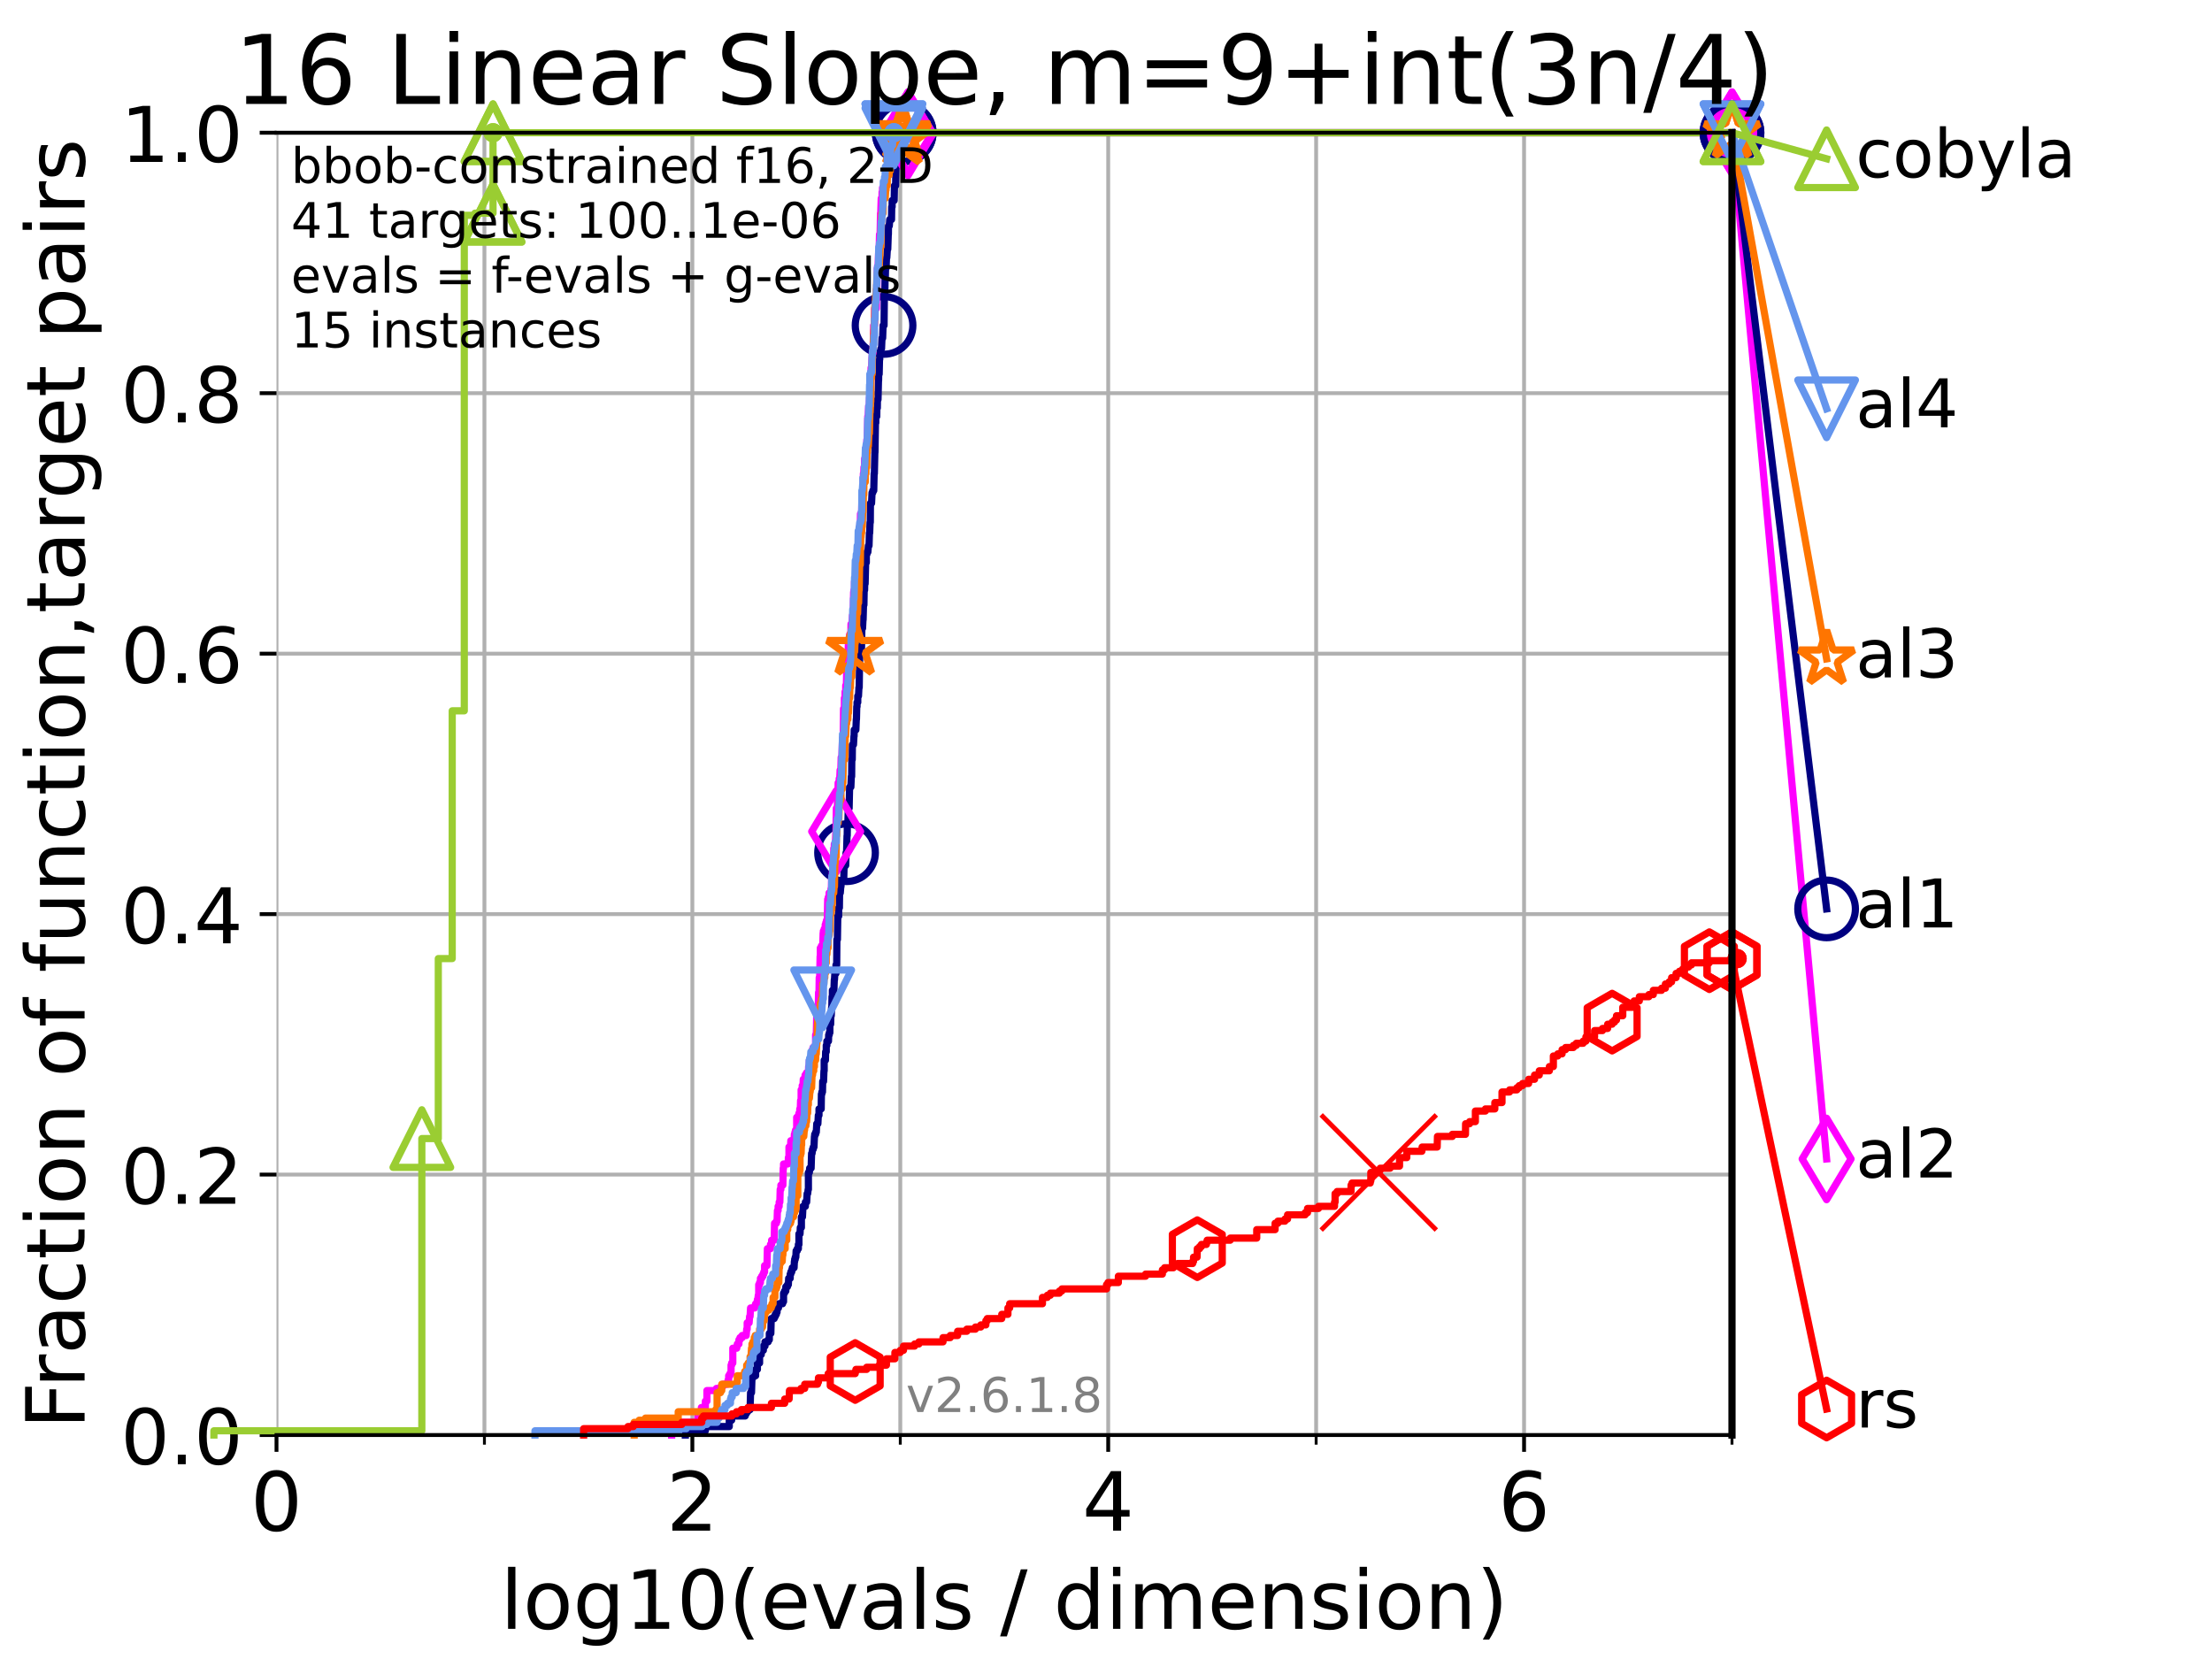 <?xml version="1.0" encoding="utf-8" standalone="no"?>
<!DOCTYPE svg PUBLIC "-//W3C//DTD SVG 1.1//EN"
  "http://www.w3.org/Graphics/SVG/1.1/DTD/svg11.dtd">
<!-- Created with matplotlib (https://matplotlib.org/) -->
<svg height="345.6pt" version="1.1" viewBox="0 0 460.8 345.6" width="460.8pt" xmlns="http://www.w3.org/2000/svg" xmlns:xlink="http://www.w3.org/1999/xlink">
 <defs>
  <style type="text/css">*{stroke-linecap:butt;stroke-linejoin:round;}</style>
 </defs>
 <g id="figure_1">
  <g id="patch_1">
   <path d="M 0 345.6 
L 460.8 345.6 
L 460.8 0 
L 0 0 
z
" style="fill:#ffffff;"/>
  </g>
  <g id="axes_1">
   <g id="patch_2">
    <path d="M 57.6 298.944 
L 360.806 298.944 
L 360.806 27.648 
L 57.6 27.648 
z
" style="fill:#ffffff;"/>
   </g>
   <g id="matplotlib.axis_1">
    <g id="xtick_1">
     <g id="line2d_1">
      <path clip-path="url(#p8bb4271372)" d="M 57.6 298.944 
L 57.6 27.648 
" style="fill:none;stroke:#b0b0b0;stroke-linecap:square;stroke-width:0.8;"/>
     </g>
     <g id="line2d_2">
      <defs>
       <path d="M 0 0 
L 0 3.5 
" id="m785ebf1808" style="stroke:#000000;stroke-width:0.8;"/>
      </defs>
      <g>
       <use style="stroke:#000000;stroke-width:0.8;" x="57.6" xlink:href="#m785ebf1808" y="298.944"/>
      </g>
     </g>
     <g id="text_1">
      <!-- 0 -->
      <g transform="translate(52.192 318.861)scale(0.17 -0.17)">
       <defs>
        <path d="M 31.781 66.406 
Q 24.172 66.406 20.328 58.906 
Q 16.5 51.422 16.5 36.375 
Q 16.5 21.391 20.328 13.891 
Q 24.172 6.391 31.781 6.391 
Q 39.453 6.391 43.281 13.891 
Q 47.125 21.391 47.125 36.375 
Q 47.125 51.422 43.281 58.906 
Q 39.453 66.406 31.781 66.406 
z
M 31.781 74.219 
Q 44.047 74.219 50.516 64.516 
Q 56.984 54.828 56.984 36.375 
Q 56.984 17.969 50.516 8.266 
Q 44.047 -1.422 31.781 -1.422 
Q 19.531 -1.422 13.062 8.266 
Q 6.594 17.969 6.594 36.375 
Q 6.594 54.828 13.062 64.516 
Q 19.531 74.219 31.781 74.219 
z
" id="DejaVuSans-48"/>
       </defs>
       <use xlink:href="#DejaVuSans-48"/>
      </g>
     </g>
    </g>
    <g id="xtick_2">
     <g id="line2d_3">
      <path clip-path="url(#p8bb4271372)" d="M 144.23 298.944 
L 144.23 27.648 
" style="fill:none;stroke:#b0b0b0;stroke-linecap:square;stroke-width:0.8;"/>
     </g>
     <g id="line2d_4">
      <g>
       <use style="stroke:#000000;stroke-width:0.8;" x="144.23" xlink:href="#m785ebf1808" y="298.944"/>
      </g>
     </g>
     <g id="text_2">
      <!-- 2 -->
      <g transform="translate(138.822 318.861)scale(0.17 -0.17)">
       <defs>
        <path d="M 19.188 8.297 
L 53.609 8.297 
L 53.609 0 
L 7.328 0 
L 7.328 8.297 
Q 12.938 14.109 22.625 23.891 
Q 32.328 33.688 34.812 36.531 
Q 39.547 41.844 41.422 45.531 
Q 43.312 49.219 43.312 52.781 
Q 43.312 58.594 39.234 62.25 
Q 35.156 65.922 28.609 65.922 
Q 23.969 65.922 18.812 64.312 
Q 13.672 62.703 7.812 59.422 
L 7.812 69.391 
Q 13.766 71.781 18.938 73 
Q 24.125 74.219 28.422 74.219 
Q 39.75 74.219 46.484 68.547 
Q 53.219 62.891 53.219 53.422 
Q 53.219 48.922 51.531 44.891 
Q 49.859 40.875 45.406 35.406 
Q 44.188 33.984 37.641 27.219 
Q 31.109 20.453 19.188 8.297 
z
" id="DejaVuSans-50"/>
       </defs>
       <use xlink:href="#DejaVuSans-50"/>
      </g>
     </g>
    </g>
    <g id="xtick_3">
     <g id="line2d_5">
      <path clip-path="url(#p8bb4271372)" d="M 230.861 298.944 
L 230.861 27.648 
" style="fill:none;stroke:#b0b0b0;stroke-linecap:square;stroke-width:0.8;"/>
     </g>
     <g id="line2d_6">
      <g>
       <use style="stroke:#000000;stroke-width:0.8;" x="230.861" xlink:href="#m785ebf1808" y="298.944"/>
      </g>
     </g>
     <g id="text_3">
      <!-- 4 -->
      <g transform="translate(225.453 318.861)scale(0.17 -0.17)">
       <defs>
        <path d="M 37.797 64.312 
L 12.891 25.391 
L 37.797 25.391 
z
M 35.203 72.906 
L 47.609 72.906 
L 47.609 25.391 
L 58.016 25.391 
L 58.016 17.188 
L 47.609 17.188 
L 47.609 0 
L 37.797 0 
L 37.797 17.188 
L 4.891 17.188 
L 4.891 26.703 
z
" id="DejaVuSans-52"/>
       </defs>
       <use xlink:href="#DejaVuSans-52"/>
      </g>
     </g>
    </g>
    <g id="xtick_4">
     <g id="line2d_7">
      <path clip-path="url(#p8bb4271372)" d="M 317.491 298.944 
L 317.491 27.648 
" style="fill:none;stroke:#b0b0b0;stroke-linecap:square;stroke-width:0.8;"/>
     </g>
     <g id="line2d_8">
      <g>
       <use style="stroke:#000000;stroke-width:0.8;" x="317.491" xlink:href="#m785ebf1808" y="298.944"/>
      </g>
     </g>
     <g id="text_4">
      <!-- 6 -->
      <g transform="translate(312.083 318.861)scale(0.17 -0.17)">
       <defs>
        <path d="M 33.016 40.375 
Q 26.375 40.375 22.484 35.828 
Q 18.609 31.297 18.609 23.391 
Q 18.609 15.531 22.484 10.953 
Q 26.375 6.391 33.016 6.391 
Q 39.656 6.391 43.531 10.953 
Q 47.406 15.531 47.406 23.391 
Q 47.406 31.297 43.531 35.828 
Q 39.656 40.375 33.016 40.375 
z
M 52.594 71.297 
L 52.594 62.312 
Q 48.875 64.062 45.094 64.984 
Q 41.312 65.922 37.594 65.922 
Q 27.828 65.922 22.672 59.328 
Q 17.531 52.734 16.797 39.406 
Q 19.672 43.656 24.016 45.922 
Q 28.375 48.188 33.594 48.188 
Q 44.578 48.188 50.953 41.516 
Q 57.328 34.859 57.328 23.391 
Q 57.328 12.156 50.688 5.359 
Q 44.047 -1.422 33.016 -1.422 
Q 20.359 -1.422 13.672 8.266 
Q 6.984 17.969 6.984 36.375 
Q 6.984 53.656 15.188 63.938 
Q 23.391 74.219 37.203 74.219 
Q 40.922 74.219 44.703 73.484 
Q 48.484 72.75 52.594 71.297 
z
" id="DejaVuSans-54"/>
       </defs>
       <use xlink:href="#DejaVuSans-54"/>
      </g>
     </g>
    </g>
    <g id="xtick_5">
     <g id="line2d_9">
      <path clip-path="url(#p8bb4271372)" d="M 100.915 298.944 
L 100.915 27.648 
" style="fill:none;stroke:#b0b0b0;stroke-linecap:square;stroke-width:0.8;"/>
     </g>
     <g id="line2d_10">
      <defs>
       <path d="M 0 0 
L 0 2 
" id="m08169d7161" style="stroke:#000000;stroke-width:0.6;"/>
      </defs>
      <g>
       <use style="stroke:#000000;stroke-width:0.6;" x="100.915" xlink:href="#m08169d7161" y="298.944"/>
      </g>
     </g>
    </g>
    <g id="xtick_6">
     <g id="line2d_11">
      <path clip-path="url(#p8bb4271372)" d="M 187.546 298.944 
L 187.546 27.648 
" style="fill:none;stroke:#b0b0b0;stroke-linecap:square;stroke-width:0.8;"/>
     </g>
     <g id="line2d_12">
      <g>
       <use style="stroke:#000000;stroke-width:0.6;" x="187.546" xlink:href="#m08169d7161" y="298.944"/>
      </g>
     </g>
    </g>
    <g id="xtick_7">
     <g id="line2d_13">
      <path clip-path="url(#p8bb4271372)" d="M 274.176 298.944 
L 274.176 27.648 
" style="fill:none;stroke:#b0b0b0;stroke-linecap:square;stroke-width:0.8;"/>
     </g>
     <g id="line2d_14">
      <g>
       <use style="stroke:#000000;stroke-width:0.6;" x="274.176" xlink:href="#m08169d7161" y="298.944"/>
      </g>
     </g>
    </g>
    <g id="xtick_8">
     <g id="line2d_15">
      <path clip-path="url(#p8bb4271372)" d="M 360.806 298.944 
L 360.806 27.648 
" style="fill:none;stroke:#b0b0b0;stroke-linecap:square;stroke-width:0.8;"/>
     </g>
     <g id="line2d_16">
      <g>
       <use style="stroke:#000000;stroke-width:0.6;" x="360.806" xlink:href="#m08169d7161" y="298.944"/>
      </g>
     </g>
    </g>
    <g id="text_5">
     <!-- log10(evals / dimension) -->
     <g transform="translate(104.239 339.314)scale(0.17 -0.17)">
      <defs>
       <path d="M 9.422 75.984 
L 18.406 75.984 
L 18.406 0 
L 9.422 0 
z
" id="DejaVuSans-108"/>
       <path d="M 30.609 48.391 
Q 23.391 48.391 19.188 42.75 
Q 14.984 37.109 14.984 27.297 
Q 14.984 17.484 19.156 11.844 
Q 23.344 6.203 30.609 6.203 
Q 37.797 6.203 41.984 11.859 
Q 46.188 17.531 46.188 27.297 
Q 46.188 37.016 41.984 42.703 
Q 37.797 48.391 30.609 48.391 
z
M 30.609 56 
Q 42.328 56 49.016 48.375 
Q 55.719 40.766 55.719 27.297 
Q 55.719 13.875 49.016 6.219 
Q 42.328 -1.422 30.609 -1.422 
Q 18.844 -1.422 12.172 6.219 
Q 5.516 13.875 5.516 27.297 
Q 5.516 40.766 12.172 48.375 
Q 18.844 56 30.609 56 
z
" id="DejaVuSans-111"/>
       <path d="M 45.406 27.984 
Q 45.406 37.75 41.375 43.109 
Q 37.359 48.484 30.078 48.484 
Q 22.859 48.484 18.828 43.109 
Q 14.797 37.75 14.797 27.984 
Q 14.797 18.266 18.828 12.891 
Q 22.859 7.516 30.078 7.516 
Q 37.359 7.516 41.375 12.891 
Q 45.406 18.266 45.406 27.984 
z
M 54.391 6.781 
Q 54.391 -7.172 48.188 -13.984 
Q 42 -20.797 29.203 -20.797 
Q 24.469 -20.797 20.266 -20.094 
Q 16.062 -19.391 12.109 -17.922 
L 12.109 -9.188 
Q 16.062 -11.328 19.922 -12.344 
Q 23.781 -13.375 27.781 -13.375 
Q 36.625 -13.375 41.016 -8.766 
Q 45.406 -4.156 45.406 5.172 
L 45.406 9.625 
Q 42.625 4.781 38.281 2.391 
Q 33.938 0 27.875 0 
Q 17.828 0 11.672 7.656 
Q 5.516 15.328 5.516 27.984 
Q 5.516 40.672 11.672 48.328 
Q 17.828 56 27.875 56 
Q 33.938 56 38.281 53.609 
Q 42.625 51.219 45.406 46.391 
L 45.406 54.688 
L 54.391 54.688 
z
" id="DejaVuSans-103"/>
       <path d="M 12.406 8.297 
L 28.516 8.297 
L 28.516 63.922 
L 10.984 60.406 
L 10.984 69.391 
L 28.422 72.906 
L 38.281 72.906 
L 38.281 8.297 
L 54.391 8.297 
L 54.391 0 
L 12.406 0 
z
" id="DejaVuSans-49"/>
       <path d="M 31 75.875 
Q 24.469 64.656 21.281 53.656 
Q 18.109 42.672 18.109 31.391 
Q 18.109 20.125 21.312 9.062 
Q 24.516 -2 31 -13.188 
L 23.188 -13.188 
Q 15.875 -1.703 12.234 9.375 
Q 8.594 20.453 8.594 31.391 
Q 8.594 42.281 12.203 53.312 
Q 15.828 64.359 23.188 75.875 
z
" id="DejaVuSans-40"/>
       <path d="M 56.203 29.594 
L 56.203 25.203 
L 14.891 25.203 
Q 15.484 15.922 20.484 11.062 
Q 25.484 6.203 34.422 6.203 
Q 39.594 6.203 44.453 7.469 
Q 49.312 8.734 54.109 11.281 
L 54.109 2.781 
Q 49.266 0.734 44.188 -0.344 
Q 39.109 -1.422 33.891 -1.422 
Q 20.797 -1.422 13.156 6.188 
Q 5.516 13.812 5.516 26.812 
Q 5.516 40.234 12.766 48.109 
Q 20.016 56 32.328 56 
Q 43.359 56 49.781 48.891 
Q 56.203 41.797 56.203 29.594 
z
M 47.219 32.234 
Q 47.125 39.594 43.094 43.984 
Q 39.062 48.391 32.422 48.391 
Q 24.906 48.391 20.391 44.141 
Q 15.875 39.891 15.188 32.172 
z
" id="DejaVuSans-101"/>
       <path d="M 2.984 54.688 
L 12.5 54.688 
L 29.594 8.797 
L 46.688 54.688 
L 56.203 54.688 
L 35.688 0 
L 23.484 0 
z
" id="DejaVuSans-118"/>
       <path d="M 34.281 27.484 
Q 23.391 27.484 19.188 25 
Q 14.984 22.516 14.984 16.5 
Q 14.984 11.719 18.141 8.906 
Q 21.297 6.109 26.703 6.109 
Q 34.188 6.109 38.703 11.406 
Q 43.219 16.703 43.219 25.484 
L 43.219 27.484 
z
M 52.203 31.203 
L 52.203 0 
L 43.219 0 
L 43.219 8.297 
Q 40.141 3.328 35.547 0.953 
Q 30.953 -1.422 24.312 -1.422 
Q 15.922 -1.422 10.953 3.297 
Q 6 8.016 6 15.922 
Q 6 25.141 12.172 29.828 
Q 18.359 34.516 30.609 34.516 
L 43.219 34.516 
L 43.219 35.406 
Q 43.219 41.609 39.141 45 
Q 35.062 48.391 27.688 48.391 
Q 23 48.391 18.547 47.266 
Q 14.109 46.141 10.016 43.891 
L 10.016 52.203 
Q 14.938 54.109 19.578 55.047 
Q 24.219 56 28.609 56 
Q 40.484 56 46.344 49.844 
Q 52.203 43.703 52.203 31.203 
z
" id="DejaVuSans-97"/>
       <path d="M 44.281 53.078 
L 44.281 44.578 
Q 40.484 46.531 36.375 47.5 
Q 32.281 48.484 27.875 48.484 
Q 21.188 48.484 17.844 46.438 
Q 14.5 44.391 14.5 40.281 
Q 14.5 37.156 16.891 35.375 
Q 19.281 33.594 26.516 31.984 
L 29.594 31.297 
Q 39.156 29.25 43.188 25.516 
Q 47.219 21.781 47.219 15.094 
Q 47.219 7.469 41.188 3.016 
Q 35.156 -1.422 24.609 -1.422 
Q 20.219 -1.422 15.453 -0.562 
Q 10.688 0.297 5.422 2 
L 5.422 11.281 
Q 10.406 8.688 15.234 7.391 
Q 20.062 6.109 24.812 6.109 
Q 31.156 6.109 34.562 8.281 
Q 37.984 10.453 37.984 14.406 
Q 37.984 18.062 35.516 20.016 
Q 33.062 21.969 24.703 23.781 
L 21.578 24.516 
Q 13.234 26.266 9.516 29.906 
Q 5.812 33.547 5.812 39.891 
Q 5.812 47.609 11.281 51.797 
Q 16.75 56 26.812 56 
Q 31.781 56 36.172 55.266 
Q 40.578 54.547 44.281 53.078 
z
" id="DejaVuSans-115"/>
       <path id="DejaVuSans-32"/>
       <path d="M 25.391 72.906 
L 33.688 72.906 
L 8.297 -9.281 
L 0 -9.281 
z
" id="DejaVuSans-47"/>
       <path d="M 45.406 46.391 
L 45.406 75.984 
L 54.391 75.984 
L 54.391 0 
L 45.406 0 
L 45.406 8.203 
Q 42.578 3.328 38.25 0.953 
Q 33.938 -1.422 27.875 -1.422 
Q 17.969 -1.422 11.734 6.484 
Q 5.516 14.406 5.516 27.297 
Q 5.516 40.188 11.734 48.094 
Q 17.969 56 27.875 56 
Q 33.938 56 38.25 53.625 
Q 42.578 51.266 45.406 46.391 
z
M 14.797 27.297 
Q 14.797 17.391 18.875 11.75 
Q 22.953 6.109 30.078 6.109 
Q 37.203 6.109 41.297 11.75 
Q 45.406 17.391 45.406 27.297 
Q 45.406 37.203 41.297 42.844 
Q 37.203 48.484 30.078 48.484 
Q 22.953 48.484 18.875 42.844 
Q 14.797 37.203 14.797 27.297 
z
" id="DejaVuSans-100"/>
       <path d="M 9.422 54.688 
L 18.406 54.688 
L 18.406 0 
L 9.422 0 
z
M 9.422 75.984 
L 18.406 75.984 
L 18.406 64.594 
L 9.422 64.594 
z
" id="DejaVuSans-105"/>
       <path d="M 52 44.188 
Q 55.375 50.25 60.062 53.125 
Q 64.75 56 71.094 56 
Q 79.641 56 84.281 50.016 
Q 88.922 44.047 88.922 33.016 
L 88.922 0 
L 79.891 0 
L 79.891 32.719 
Q 79.891 40.578 77.094 44.375 
Q 74.312 48.188 68.609 48.188 
Q 61.625 48.188 57.562 43.547 
Q 53.516 38.922 53.516 30.906 
L 53.516 0 
L 44.484 0 
L 44.484 32.719 
Q 44.484 40.625 41.703 44.406 
Q 38.922 48.188 33.109 48.188 
Q 26.219 48.188 22.156 43.531 
Q 18.109 38.875 18.109 30.906 
L 18.109 0 
L 9.078 0 
L 9.078 54.688 
L 18.109 54.688 
L 18.109 46.188 
Q 21.188 51.219 25.484 53.609 
Q 29.781 56 35.688 56 
Q 41.656 56 45.828 52.969 
Q 50 49.953 52 44.188 
z
" id="DejaVuSans-109"/>
       <path d="M 54.891 33.016 
L 54.891 0 
L 45.906 0 
L 45.906 32.719 
Q 45.906 40.484 42.875 44.328 
Q 39.844 48.188 33.797 48.188 
Q 26.516 48.188 22.312 43.547 
Q 18.109 38.922 18.109 30.906 
L 18.109 0 
L 9.078 0 
L 9.078 54.688 
L 18.109 54.688 
L 18.109 46.188 
Q 21.344 51.125 25.703 53.562 
Q 30.078 56 35.797 56 
Q 45.219 56 50.047 50.172 
Q 54.891 44.344 54.891 33.016 
z
" id="DejaVuSans-110"/>
       <path d="M 8.016 75.875 
L 15.828 75.875 
Q 23.141 64.359 26.781 53.312 
Q 30.422 42.281 30.422 31.391 
Q 30.422 20.453 26.781 9.375 
Q 23.141 -1.703 15.828 -13.188 
L 8.016 -13.188 
Q 14.5 -2 17.703 9.062 
Q 20.906 20.125 20.906 31.391 
Q 20.906 42.672 17.703 53.656 
Q 14.5 64.656 8.016 75.875 
z
" id="DejaVuSans-41"/>
      </defs>
      <use xlink:href="#DejaVuSans-108"/>
      <use x="27.783" xlink:href="#DejaVuSans-111"/>
      <use x="88.965" xlink:href="#DejaVuSans-103"/>
      <use x="152.441" xlink:href="#DejaVuSans-49"/>
      <use x="216.064" xlink:href="#DejaVuSans-48"/>
      <use x="279.688" xlink:href="#DejaVuSans-40"/>
      <use x="318.701" xlink:href="#DejaVuSans-101"/>
      <use x="380.225" xlink:href="#DejaVuSans-118"/>
      <use x="439.404" xlink:href="#DejaVuSans-97"/>
      <use x="500.684" xlink:href="#DejaVuSans-108"/>
      <use x="528.467" xlink:href="#DejaVuSans-115"/>
      <use x="580.566" xlink:href="#DejaVuSans-32"/>
      <use x="612.354" xlink:href="#DejaVuSans-47"/>
      <use x="646.045" xlink:href="#DejaVuSans-32"/>
      <use x="677.832" xlink:href="#DejaVuSans-100"/>
      <use x="741.309" xlink:href="#DejaVuSans-105"/>
      <use x="769.092" xlink:href="#DejaVuSans-109"/>
      <use x="866.504" xlink:href="#DejaVuSans-101"/>
      <use x="928.027" xlink:href="#DejaVuSans-110"/>
      <use x="991.406" xlink:href="#DejaVuSans-115"/>
      <use x="1043.506" xlink:href="#DejaVuSans-105"/>
      <use x="1071.289" xlink:href="#DejaVuSans-111"/>
      <use x="1132.471" xlink:href="#DejaVuSans-110"/>
      <use x="1195.85" xlink:href="#DejaVuSans-41"/>
     </g>
    </g>
   </g>
   <g id="matplotlib.axis_2">
    <g id="ytick_1">
     <g id="line2d_17">
      <path clip-path="url(#p8bb4271372)" d="M 57.6 298.944 
L 360.806 298.944 
" style="fill:none;stroke:#b0b0b0;stroke-linecap:square;stroke-width:0.8;"/>
     </g>
     <g id="line2d_18">
      <defs>
       <path d="M 0 0 
L -3.5 0 
" id="mf9eca69039" style="stroke:#000000;stroke-width:0.8;"/>
      </defs>
      <g>
       <use style="stroke:#000000;stroke-width:0.8;" x="57.6" xlink:href="#mf9eca69039" y="298.944"/>
      </g>
     </g>
     <g id="text_6">
      <!-- 0.0 -->
      <g transform="translate(25.155 305.023)scale(0.16 -0.16)">
       <defs>
        <path d="M 10.688 12.406 
L 21 12.406 
L 21 0 
L 10.688 0 
z
" id="DejaVuSans-46"/>
       </defs>
       <use xlink:href="#DejaVuSans-48"/>
       <use x="63.623" xlink:href="#DejaVuSans-46"/>
       <use x="95.41" xlink:href="#DejaVuSans-48"/>
      </g>
     </g>
    </g>
    <g id="ytick_2">
     <g id="line2d_19">
      <path clip-path="url(#p8bb4271372)" d="M 57.6 244.685 
L 360.806 244.685 
" style="fill:none;stroke:#b0b0b0;stroke-linecap:square;stroke-width:0.8;"/>
     </g>
     <g id="line2d_20">
      <g>
       <use style="stroke:#000000;stroke-width:0.8;" x="57.6" xlink:href="#mf9eca69039" y="244.685"/>
      </g>
     </g>
     <g id="text_7">
      <!-- 0.2 -->
      <g transform="translate(25.155 250.764)scale(0.16 -0.16)">
       <use xlink:href="#DejaVuSans-48"/>
       <use x="63.623" xlink:href="#DejaVuSans-46"/>
       <use x="95.41" xlink:href="#DejaVuSans-50"/>
      </g>
     </g>
    </g>
    <g id="ytick_3">
     <g id="line2d_21">
      <path clip-path="url(#p8bb4271372)" d="M 57.6 190.426 
L 360.806 190.426 
" style="fill:none;stroke:#b0b0b0;stroke-linecap:square;stroke-width:0.8;"/>
     </g>
     <g id="line2d_22">
      <g>
       <use style="stroke:#000000;stroke-width:0.8;" x="57.6" xlink:href="#mf9eca69039" y="190.426"/>
      </g>
     </g>
     <g id="text_8">
      <!-- 0.4 -->
      <g transform="translate(25.155 196.504)scale(0.16 -0.16)">
       <use xlink:href="#DejaVuSans-48"/>
       <use x="63.623" xlink:href="#DejaVuSans-46"/>
       <use x="95.41" xlink:href="#DejaVuSans-52"/>
      </g>
     </g>
    </g>
    <g id="ytick_4">
     <g id="line2d_23">
      <path clip-path="url(#p8bb4271372)" d="M 57.6 136.166 
L 360.806 136.166 
" style="fill:none;stroke:#b0b0b0;stroke-linecap:square;stroke-width:0.8;"/>
     </g>
     <g id="line2d_24">
      <g>
       <use style="stroke:#000000;stroke-width:0.8;" x="57.6" xlink:href="#mf9eca69039" y="136.166"/>
      </g>
     </g>
     <g id="text_9">
      <!-- 0.6 -->
      <g transform="translate(25.155 142.245)scale(0.16 -0.16)">
       <use xlink:href="#DejaVuSans-48"/>
       <use x="63.623" xlink:href="#DejaVuSans-46"/>
       <use x="95.41" xlink:href="#DejaVuSans-54"/>
      </g>
     </g>
    </g>
    <g id="ytick_5">
     <g id="line2d_25">
      <path clip-path="url(#p8bb4271372)" d="M 57.6 81.907 
L 360.806 81.907 
" style="fill:none;stroke:#b0b0b0;stroke-linecap:square;stroke-width:0.8;"/>
     </g>
     <g id="line2d_26">
      <g>
       <use style="stroke:#000000;stroke-width:0.8;" x="57.6" xlink:href="#mf9eca69039" y="81.907"/>
      </g>
     </g>
     <g id="text_10">
      <!-- 0.8 -->
      <g transform="translate(25.155 87.986)scale(0.16 -0.16)">
       <defs>
        <path d="M 31.781 34.625 
Q 24.75 34.625 20.719 30.859 
Q 16.703 27.094 16.703 20.516 
Q 16.703 13.922 20.719 10.156 
Q 24.75 6.391 31.781 6.391 
Q 38.812 6.391 42.859 10.172 
Q 46.922 13.969 46.922 20.516 
Q 46.922 27.094 42.891 30.859 
Q 38.875 34.625 31.781 34.625 
z
M 21.922 38.812 
Q 15.578 40.375 12.031 44.719 
Q 8.5 49.078 8.5 55.328 
Q 8.5 64.062 14.719 69.141 
Q 20.953 74.219 31.781 74.219 
Q 42.672 74.219 48.875 69.141 
Q 55.078 64.062 55.078 55.328 
Q 55.078 49.078 51.531 44.719 
Q 48 40.375 41.703 38.812 
Q 48.828 37.156 52.797 32.312 
Q 56.781 27.484 56.781 20.516 
Q 56.781 9.906 50.312 4.234 
Q 43.844 -1.422 31.781 -1.422 
Q 19.734 -1.422 13.25 4.234 
Q 6.781 9.906 6.781 20.516 
Q 6.781 27.484 10.781 32.312 
Q 14.797 37.156 21.922 38.812 
z
M 18.312 54.391 
Q 18.312 48.734 21.844 45.562 
Q 25.391 42.391 31.781 42.391 
Q 38.141 42.391 41.719 45.562 
Q 45.312 48.734 45.312 54.391 
Q 45.312 60.062 41.719 63.234 
Q 38.141 66.406 31.781 66.406 
Q 25.391 66.406 21.844 63.234 
Q 18.312 60.062 18.312 54.391 
z
" id="DejaVuSans-56"/>
       </defs>
       <use xlink:href="#DejaVuSans-48"/>
       <use x="63.623" xlink:href="#DejaVuSans-46"/>
       <use x="95.41" xlink:href="#DejaVuSans-56"/>
      </g>
     </g>
    </g>
    <g id="ytick_6">
     <g id="line2d_27">
      <path clip-path="url(#p8bb4271372)" d="M 57.6 27.648 
L 360.806 27.648 
" style="fill:none;stroke:#b0b0b0;stroke-linecap:square;stroke-width:0.8;"/>
     </g>
     <g id="line2d_28">
      <g>
       <use style="stroke:#000000;stroke-width:0.8;" x="57.6" xlink:href="#mf9eca69039" y="27.648"/>
      </g>
     </g>
     <g id="text_11">
      <!-- 1.0 -->
      <g transform="translate(25.155 33.727)scale(0.16 -0.16)">
       <use xlink:href="#DejaVuSans-49"/>
       <use x="63.623" xlink:href="#DejaVuSans-46"/>
       <use x="95.41" xlink:href="#DejaVuSans-48"/>
      </g>
     </g>
    </g>
    <g id="text_12">
     <!-- Fraction of function,target pairs -->
     <g transform="translate(17.62 297.681)rotate(-90)scale(0.17 -0.17)">
      <defs>
       <path d="M 9.812 72.906 
L 51.703 72.906 
L 51.703 64.594 
L 19.672 64.594 
L 19.672 43.109 
L 48.578 43.109 
L 48.578 34.812 
L 19.672 34.812 
L 19.672 0 
L 9.812 0 
z
" id="DejaVuSans-70"/>
       <path d="M 41.109 46.297 
Q 39.594 47.172 37.812 47.578 
Q 36.031 48 33.891 48 
Q 26.266 48 22.188 43.047 
Q 18.109 38.094 18.109 28.812 
L 18.109 0 
L 9.078 0 
L 9.078 54.688 
L 18.109 54.688 
L 18.109 46.188 
Q 20.953 51.172 25.484 53.578 
Q 30.031 56 36.531 56 
Q 37.453 56 38.578 55.875 
Q 39.703 55.766 41.062 55.516 
z
" id="DejaVuSans-114"/>
       <path d="M 48.781 52.594 
L 48.781 44.188 
Q 44.969 46.297 41.141 47.344 
Q 37.312 48.391 33.406 48.391 
Q 24.656 48.391 19.812 42.844 
Q 14.984 37.312 14.984 27.297 
Q 14.984 17.281 19.812 11.734 
Q 24.656 6.203 33.406 6.203 
Q 37.312 6.203 41.141 7.25 
Q 44.969 8.297 48.781 10.406 
L 48.781 2.094 
Q 45.016 0.344 40.984 -0.531 
Q 36.969 -1.422 32.422 -1.422 
Q 20.062 -1.422 12.781 6.344 
Q 5.516 14.109 5.516 27.297 
Q 5.516 40.672 12.859 48.328 
Q 20.219 56 33.016 56 
Q 37.156 56 41.109 55.141 
Q 45.062 54.297 48.781 52.594 
z
" id="DejaVuSans-99"/>
       <path d="M 18.312 70.219 
L 18.312 54.688 
L 36.812 54.688 
L 36.812 47.703 
L 18.312 47.703 
L 18.312 18.016 
Q 18.312 11.328 20.141 9.422 
Q 21.969 7.516 27.594 7.516 
L 36.812 7.516 
L 36.812 0 
L 27.594 0 
Q 17.188 0 13.234 3.875 
Q 9.281 7.766 9.281 18.016 
L 9.281 47.703 
L 2.688 47.703 
L 2.688 54.688 
L 9.281 54.688 
L 9.281 70.219 
z
" id="DejaVuSans-116"/>
       <path d="M 37.109 75.984 
L 37.109 68.5 
L 28.516 68.5 
Q 23.688 68.5 21.797 66.547 
Q 19.922 64.594 19.922 59.516 
L 19.922 54.688 
L 34.719 54.688 
L 34.719 47.703 
L 19.922 47.703 
L 19.922 0 
L 10.891 0 
L 10.891 47.703 
L 2.297 47.703 
L 2.297 54.688 
L 10.891 54.688 
L 10.891 58.5 
Q 10.891 67.625 15.141 71.797 
Q 19.391 75.984 28.609 75.984 
z
" id="DejaVuSans-102"/>
       <path d="M 8.5 21.578 
L 8.5 54.688 
L 17.484 54.688 
L 17.484 21.922 
Q 17.484 14.156 20.5 10.266 
Q 23.531 6.391 29.594 6.391 
Q 36.859 6.391 41.078 11.031 
Q 45.312 15.672 45.312 23.688 
L 45.312 54.688 
L 54.297 54.688 
L 54.297 0 
L 45.312 0 
L 45.312 8.406 
Q 42.047 3.422 37.719 1 
Q 33.406 -1.422 27.688 -1.422 
Q 18.266 -1.422 13.375 4.438 
Q 8.5 10.297 8.5 21.578 
z
M 31.109 56 
z
" id="DejaVuSans-117"/>
       <path d="M 11.719 12.406 
L 22.016 12.406 
L 22.016 4 
L 14.016 -11.625 
L 7.719 -11.625 
L 11.719 4 
z
" id="DejaVuSans-44"/>
       <path d="M 18.109 8.203 
L 18.109 -20.797 
L 9.078 -20.797 
L 9.078 54.688 
L 18.109 54.688 
L 18.109 46.391 
Q 20.953 51.266 25.266 53.625 
Q 29.594 56 35.594 56 
Q 45.562 56 51.781 48.094 
Q 58.016 40.188 58.016 27.297 
Q 58.016 14.406 51.781 6.484 
Q 45.562 -1.422 35.594 -1.422 
Q 29.594 -1.422 25.266 0.953 
Q 20.953 3.328 18.109 8.203 
z
M 48.688 27.297 
Q 48.688 37.203 44.609 42.844 
Q 40.531 48.484 33.406 48.484 
Q 26.266 48.484 22.188 42.844 
Q 18.109 37.203 18.109 27.297 
Q 18.109 17.391 22.188 11.75 
Q 26.266 6.109 33.406 6.109 
Q 40.531 6.109 44.609 11.75 
Q 48.688 17.391 48.688 27.297 
z
" id="DejaVuSans-112"/>
      </defs>
      <use xlink:href="#DejaVuSans-70"/>
      <use x="50.27" xlink:href="#DejaVuSans-114"/>
      <use x="91.383" xlink:href="#DejaVuSans-97"/>
      <use x="152.662" xlink:href="#DejaVuSans-99"/>
      <use x="207.643" xlink:href="#DejaVuSans-116"/>
      <use x="246.852" xlink:href="#DejaVuSans-105"/>
      <use x="274.635" xlink:href="#DejaVuSans-111"/>
      <use x="335.816" xlink:href="#DejaVuSans-110"/>
      <use x="399.195" xlink:href="#DejaVuSans-32"/>
      <use x="430.982" xlink:href="#DejaVuSans-111"/>
      <use x="492.164" xlink:href="#DejaVuSans-102"/>
      <use x="527.369" xlink:href="#DejaVuSans-32"/>
      <use x="559.156" xlink:href="#DejaVuSans-102"/>
      <use x="594.361" xlink:href="#DejaVuSans-117"/>
      <use x="657.74" xlink:href="#DejaVuSans-110"/>
      <use x="721.119" xlink:href="#DejaVuSans-99"/>
      <use x="776.1" xlink:href="#DejaVuSans-116"/>
      <use x="815.309" xlink:href="#DejaVuSans-105"/>
      <use x="843.092" xlink:href="#DejaVuSans-111"/>
      <use x="904.273" xlink:href="#DejaVuSans-110"/>
      <use x="967.652" xlink:href="#DejaVuSans-44"/>
      <use x="999.439" xlink:href="#DejaVuSans-116"/>
      <use x="1038.648" xlink:href="#DejaVuSans-97"/>
      <use x="1099.928" xlink:href="#DejaVuSans-114"/>
      <use x="1139.291" xlink:href="#DejaVuSans-103"/>
      <use x="1202.768" xlink:href="#DejaVuSans-101"/>
      <use x="1264.291" xlink:href="#DejaVuSans-116"/>
      <use x="1303.5" xlink:href="#DejaVuSans-32"/>
      <use x="1335.287" xlink:href="#DejaVuSans-112"/>
      <use x="1398.764" xlink:href="#DejaVuSans-97"/>
      <use x="1460.043" xlink:href="#DejaVuSans-105"/>
      <use x="1487.826" xlink:href="#DejaVuSans-114"/>
      <use x="1528.939" xlink:href="#DejaVuSans-115"/>
     </g>
    </g>
   </g>
   <g id="line2d_29">
    <defs>
     <path d="M 0 1.5 
C 0.398 1.5 0.779 1.342 1.061 1.061 
C 1.342 0.779 1.5 0.398 1.5 0 
C 1.5 -0.398 1.342 -0.779 1.061 -1.061 
C 0.779 -1.342 0.398 -1.5 0 -1.5 
C -0.398 -1.5 -0.779 -1.342 -1.061 -1.061 
C -1.342 -0.779 -1.5 -0.398 -1.5 0 
C -1.5 0.398 -1.342 0.779 -1.061 1.061 
C -0.779 1.342 -0.398 1.5 0 1.5 
z
" id="mb571e2e241" style="stroke:#000080;"/>
    </defs>
    <g>
     <use style="fill:#000080;stroke:#000080;" x="188.365" xlink:href="#mb571e2e241" y="27.648"/>
     <use style="fill:#000080;stroke:#000080;" x="188.365" xlink:href="#mb571e2e241" y="27.648"/>
    </g>
   </g>
   <g id="line2d_30">
    <path d="M 142.764 298.944 
L 142.764 298.503 
L 144.878 298.503 
L 144.878 298.062 
L 146.941 298.062 
L 146.941 297.179 
L 151.92 297.179 
L 151.92 295.856 
L 152.414 295.856 
L 152.414 294.974 
L 155.235 294.974 
L 155.235 294.533 
L 155.444 294.533 
L 155.444 294.092 
L 155.752 294.092 
L 155.752 293.65 
L 156.255 293.65 
L 156.354 290.121 
L 156.551 290.121 
L 156.648 287.033 
L 156.841 287.033 
L 156.841 286.592 
L 157.41 286.592 
L 157.41 285.269 
L 157.78 285.269 
L 157.78 283.946 
L 158.232 283.946 
L 158.232 282.181 
L 158.586 282.181 
L 158.586 281.299 
L 159.02 281.299 
L 159.02 280.416 
L 159.359 280.416 
L 159.359 279.534 
L 160.021 279.534 
L 160.021 279.093 
L 160.263 279.093 
L 160.263 277.77 
L 160.581 277.77 
L 160.66 274.682 
L 161.278 274.682 
L 161.278 274.241 
L 161.505 274.241 
L 161.505 273.799 
L 161.729 273.799 
L 161.729 273.358 
L 161.877 273.358 
L 161.877 272.476 
L 162.169 272.476 
L 162.241 271.594 
L 163.019 271.594 
L 163.019 271.153 
L 163.226 271.153 
L 163.226 269.388 
L 163.43 269.388 
L 163.43 268.947 
L 163.7 268.947 
L 163.7 268.065 
L 164.031 268.065 
L 164.031 267.624 
L 164.227 267.624 
L 164.292 266.3 
L 164.613 266.3 
L 164.613 265.418 
L 164.74 265.418 
L 164.74 264.977 
L 164.928 264.977 
L 164.928 264.536 
L 165.053 264.536 
L 165.053 264.095 
L 165.423 264.095 
L 165.483 262.771 
L 165.544 262.771 
L 165.544 262.33 
L 165.665 262.33 
L 165.665 261.889 
L 165.785 261.889 
L 165.845 260.566 
L 166.082 260.566 
L 166.082 260.124 
L 166.316 260.124 
L 166.316 259.242 
L 166.432 259.242 
L 166.432 257.036 
L 166.661 257.036 
L 166.718 255.713 
L 166.945 255.713 
L 166.945 253.507 
L 167.168 253.507 
L 167.279 251.302 
L 167.77 251.302 
L 167.77 250.42 
L 168.037 250.42 
L 168.143 248.655 
L 168.248 248.655 
L 168.353 247.773 
L 168.405 247.773 
L 168.405 244.244 
L 168.612 244.244 
L 168.663 243.361 
L 168.969 243.361 
L 169.07 240.273 
L 169.17 240.273 
L 169.269 239.391 
L 169.418 239.391 
L 169.418 238.95 
L 169.565 238.95 
L 169.663 236.744 
L 169.712 236.744 
L 169.712 236.303 
L 169.905 236.303 
L 169.905 235.862 
L 170.048 235.862 
L 170.143 234.098 
L 170.379 234.098 
L 170.473 232.333 
L 170.612 232.333 
L 170.612 231.01 
L 171.069 231.01 
L 171.114 227.922 
L 171.204 227.922 
L 171.204 227.481 
L 171.338 227.481 
L 171.383 225.275 
L 171.56 225.275 
L 171.647 223.069 
L 171.691 223.069 
L 171.691 220.864 
L 171.951 220.864 
L 171.994 219.099 
L 172.123 219.099 
L 172.123 217.776 
L 172.251 217.776 
L 172.251 216.894 
L 172.587 216.894 
L 172.629 215.57 
L 172.753 215.57 
L 172.753 215.129 
L 172.876 215.129 
L 172.876 213.364 
L 173.04 213.364 
L 173.08 211.6 
L 173.161 211.6 
L 173.242 209.835 
L 173.282 209.835 
L 173.322 207.63 
L 173.402 207.63 
L 173.402 206.306 
L 173.719 206.306 
L 173.797 204.101 
L 173.836 204.101 
L 173.914 202.777 
L 174.146 202.777 
L 174.146 201.013 
L 174.298 201.013 
L 174.336 195.719 
L 174.45 195.719 
L 174.525 190.867 
L 174.712 190.867 
L 174.712 189.102 
L 174.86 189.102 
L 174.897 186.014 
L 175.044 186.014 
L 175.154 184.691 
L 175.19 184.691 
L 175.262 183.367 
L 175.762 183.367 
L 175.832 180.721 
L 175.902 180.721 
L 175.902 180.28 
L 176.179 180.28 
L 176.248 177.633 
L 176.351 177.633 
L 176.453 174.104 
L 176.487 174.104 
L 176.52 171.457 
L 176.622 171.457 
L 176.689 169.251 
L 176.756 169.251 
L 176.756 168.369 
L 176.889 168.369 
L 176.988 163.958 
L 177.25 163.958 
L 177.347 161.752 
L 177.412 161.752 
L 177.444 158.223 
L 177.54 158.223 
L 177.572 155.135 
L 177.795 155.135 
L 177.889 153.371 
L 177.92 153.371 
L 177.952 152.047 
L 178.293 152.047 
L 178.385 149.841 
L 178.416 149.841 
L 178.477 147.195 
L 178.538 147.195 
L 178.538 146.312 
L 178.689 146.312 
L 178.689 144.989 
L 178.839 144.989 
L 178.928 143.225 
L 178.988 143.225 
L 179.077 137.049 
L 179.106 137.049 
L 179.106 136.608 
L 179.253 136.608 
L 179.253 135.725 
L 179.456 135.725 
L 179.543 130.873 
L 179.686 130.873 
L 179.772 129.108 
L 179.8 129.108 
L 179.885 126.02 
L 179.97 126.02 
L 180.026 122.932 
L 180.11 122.932 
L 180.138 121.609 
L 180.221 121.609 
L 180.332 117.198 
L 180.47 117.198 
L 180.47 115.433 
L 180.606 115.433 
L 180.606 114.992 
L 180.796 114.992 
L 180.903 113.669 
L 181.036 113.669 
L 181.116 111.022 
L 181.169 111.022 
L 181.248 108.816 
L 181.3 108.816 
L 181.327 104.846 
L 181.561 104.846 
L 181.664 102.64 
L 181.818 102.64 
L 181.818 102.199 
L 182.021 102.199 
L 182.096 98.67 
L 182.146 98.67 
L 182.246 94.259 
L 182.271 94.259 
L 182.371 88.083 
L 182.445 88.083 
L 182.445 86.76 
L 182.641 86.76 
L 182.666 84.995 
L 182.763 84.995 
L 182.787 83.231 
L 182.908 83.231 
L 183.004 79.26 
L 183.028 79.26 
L 183.052 77.937 
L 183.147 77.937 
L 183.218 74.849 
L 183.265 74.849 
L 183.265 73.967 
L 183.407 73.967 
L 183.5 72.643 
L 183.64 72.643 
L 183.732 70.438 
L 183.87 70.438 
L 183.961 67.791 
L 184.165 67.791 
L 184.232 61.174 
L 184.322 61.174 
L 184.389 57.645 
L 184.433 57.645 
L 184.477 55.88 
L 184.588 55.88 
L 184.676 53.675 
L 184.741 53.675 
L 184.85 51.91 
L 184.937 51.91 
L 185.044 48.822 
L 185.066 48.822 
L 185.087 47.058 
L 185.258 47.058 
L 185.343 45.734 
L 185.72 45.734 
L 185.761 43.088 
L 185.844 43.088 
L 185.844 41.764 
L 186.271 41.764 
L 186.332 38.676 
L 186.571 38.676 
L 186.65 34.706 
L 186.787 34.706 
L 186.787 33.383 
L 186.963 33.383 
L 186.963 32.5 
L 187.499 32.5 
L 187.499 31.618 
L 187.611 31.618 
L 187.611 30.736 
L 187.909 30.736 
L 187.909 28.971 
L 188.365 28.971 
L 188.365 27.648 
L 360.806 27.648 
L 360.806 27.648 
" style="fill:none;stroke:#000080;stroke-linecap:square;stroke-width:1.5;"/>
   </g>
   <g id="line2d_31">
    <defs>
     <path d="M 0 6 
C 1.591 6 3.117 5.368 4.243 4.243 
C 5.368 3.117 6 1.591 6 0 
C 6 -1.591 5.368 -3.117 4.243 -4.243 
C 3.117 -5.368 1.591 -6 0 -6 
C -1.591 -6 -3.117 -5.368 -4.243 -4.243 
C -5.368 -3.117 -6 -1.591 -6 0 
C -6 1.591 -5.368 3.117 -4.243 4.243 
C -3.117 5.368 -1.591 6 0 6 
z
" id="m0c0a4d7020" style="stroke:#000080;stroke-width:1.5;"/>
    </defs>
    <g>
     <use style="fill-opacity:0;stroke:#000080;stroke-width:1.5;" x="176.351" xlink:href="#m0c0a4d7020" y="177.633"/>
     <use style="fill-opacity:0;stroke:#000080;stroke-width:1.5;" x="184.165" xlink:href="#m0c0a4d7020" y="67.791"/>
     <use style="fill-opacity:0;stroke:#000080;stroke-width:1.5;" x="188.365" xlink:href="#m0c0a4d7020" y="27.648"/>
     <use style="fill-opacity:0;stroke:#000080;stroke-width:1.5;" x="188.365" xlink:href="#m0c0a4d7020" y="27.648"/>
     <use style="fill-opacity:0;stroke:#000080;stroke-width:1.5;" x="360.806" xlink:href="#m0c0a4d7020" y="27.648"/>
    </g>
   </g>
   <g id="line2d_32">
    <path style="fill:none;stroke:#000080;stroke-linecap:square;stroke-width:1.5;"/>
    <g/>
   </g>
   <g id="line2d_33">
    <defs>
     <path d="M 0 1.5 
C 0.398 1.5 0.779 1.342 1.061 1.061 
C 1.342 0.779 1.5 0.398 1.5 0 
C 1.5 -0.398 1.342 -0.779 1.061 -1.061 
C 0.779 -1.342 0.398 -1.5 0 -1.5 
C -0.398 -1.5 -0.779 -1.342 -1.061 -1.061 
C -1.342 -0.779 -1.5 -0.398 -1.5 0 
C -1.5 0.398 -1.342 0.779 -1.061 1.061 
C -0.779 1.342 -0.398 1.5 0 1.5 
z
" id="mff7c77a3d1" style="stroke:#ff00ff;"/>
    </defs>
    <g>
     <use style="fill:#ff00ff;stroke:#ff00ff;" x="189.158" xlink:href="#mff7c77a3d1" y="27.648"/>
     <use style="fill:#ff00ff;stroke:#ff00ff;" x="189.158" xlink:href="#mff7c77a3d1" y="27.648"/>
    </g>
   </g>
   <g id="line2d_34">
    <path d="M 139.915 298.944 
L 139.915 296.297 
L 145.415 296.297 
L 145.415 294.974 
L 146.109 294.974 
L 146.109 293.209 
L 146.941 293.209 
L 146.941 291.886 
L 147.264 291.886 
L 147.264 289.68 
L 149.238 289.68 
L 149.238 289.239 
L 150.221 289.239 
L 150.221 288.798 
L 150.627 288.798 
L 150.627 288.357 
L 151.542 288.357 
L 151.542 287.916 
L 151.669 287.916 
L 151.669 287.475 
L 151.795 287.475 
L 151.795 286.592 
L 152.045 286.592 
L 152.045 286.151 
L 152.292 286.151 
L 152.292 284.387 
L 152.414 284.387 
L 152.414 283.946 
L 152.656 283.946 
L 152.656 280.858 
L 153.479 280.858 
L 153.479 280.416 
L 153.594 280.416 
L 153.594 279.975 
L 153.934 279.975 
L 153.934 279.093 
L 154.157 279.093 
L 154.157 278.652 
L 154.596 278.652 
L 154.596 278.211 
L 155.444 278.211 
L 155.547 276.887 
L 155.65 276.887 
L 155.65 275.564 
L 156.056 275.564 
L 156.156 274.241 
L 156.255 274.241 
L 156.354 272.476 
L 157.222 272.476 
L 157.222 272.035 
L 157.41 272.035 
L 157.41 271.594 
L 157.688 271.594 
L 157.78 270.712 
L 157.871 270.712 
L 157.962 269.829 
L 158.053 269.829 
L 158.053 267.624 
L 158.232 267.624 
L 158.232 267.183 
L 158.41 267.183 
L 158.41 266.3 
L 158.674 266.3 
L 158.674 265.859 
L 158.934 265.859 
L 158.934 265.418 
L 159.105 265.418 
L 159.105 264.977 
L 159.275 264.977 
L 159.275 263.653 
L 159.776 263.653 
L 159.858 260.124 
L 160.502 260.124 
L 160.502 259.242 
L 160.738 259.242 
L 160.738 258.36 
L 161.278 258.36 
L 161.354 254.831 
L 161.729 254.831 
L 161.729 254.39 
L 161.877 254.39 
L 161.95 252.184 
L 162.096 252.184 
L 162.096 251.302 
L 162.313 251.302 
L 162.313 250.42 
L 162.457 250.42 
L 162.528 247.773 
L 162.67 247.773 
L 162.67 246.89 
L 163.088 246.89 
L 163.157 243.361 
L 163.226 243.361 
L 163.226 242.479 
L 164.096 242.479 
L 164.096 242.038 
L 164.227 242.038 
L 164.227 241.156 
L 164.356 241.156 
L 164.356 238.95 
L 164.676 238.95 
L 164.74 237.627 
L 165.423 237.627 
L 165.483 236.303 
L 165.605 236.303 
L 165.605 235.862 
L 165.725 235.862 
L 165.725 235.421 
L 165.964 235.421 
L 165.964 232.774 
L 166.316 232.774 
L 166.316 232.333 
L 166.432 232.333 
L 166.432 231.892 
L 166.604 231.892 
L 166.604 231.01 
L 166.718 231.01 
L 166.775 229.245 
L 166.888 229.245 
L 166.888 227.04 
L 167.113 227.04 
L 167.113 226.157 
L 167.279 226.157 
L 167.334 224.834 
L 167.662 224.834 
L 167.716 223.952 
L 167.984 223.952 
L 167.984 223.51 
L 168.405 223.51 
L 168.457 222.187 
L 168.56 222.187 
L 168.612 220.864 
L 168.918 220.864 
L 169.019 219.981 
L 169.12 219.981 
L 169.22 218.658 
L 169.369 218.658 
L 169.369 218.217 
L 169.905 218.217 
L 169.905 215.57 
L 170.048 215.57 
L 170.143 211.159 
L 170.426 211.159 
L 170.519 206.747 
L 170.612 206.747 
L 170.658 203.66 
L 170.75 203.66 
L 170.842 199.248 
L 170.888 199.248 
L 170.888 197.484 
L 171.114 197.484 
L 171.114 197.043 
L 171.383 197.043 
L 171.471 194.396 
L 171.515 194.396 
L 171.515 193.955 
L 171.691 193.955 
L 171.691 193.514 
L 171.908 193.514 
L 171.908 192.631 
L 172.037 192.631 
L 172.037 192.19 
L 172.166 192.19 
L 172.166 191.749 
L 172.335 191.749 
L 172.42 187.338 
L 172.545 187.338 
L 172.545 186.897 
L 172.712 186.897 
L 172.712 186.014 
L 173.04 186.014 
L 173.121 185.132 
L 173.202 185.132 
L 173.242 182.926 
L 173.362 182.926 
L 173.402 181.603 
L 173.561 181.603 
L 173.601 178.515 
L 173.68 178.515 
L 173.68 176.751 
L 173.797 176.751 
L 173.797 175.868 
L 174.03 175.868 
L 174.107 173.663 
L 174.146 173.663 
L 174.222 168.369 
L 174.45 168.369 
L 174.488 165.281 
L 174.563 165.281 
L 174.6 163.075 
L 174.787 163.075 
L 174.824 162.193 
L 174.934 162.193 
L 175.008 160.429 
L 175.154 160.429 
L 175.226 157.782 
L 175.37 157.782 
L 175.478 154.694 
L 175.514 154.694 
L 175.514 153.812 
L 175.656 153.812 
L 175.726 147.636 
L 175.902 147.636 
L 175.902 145.43 
L 176.041 145.43 
L 176.041 144.107 
L 176.179 144.107 
L 176.179 142.783 
L 176.316 142.783 
L 176.419 137.931 
L 176.52 137.931 
L 176.588 136.608 
L 176.655 136.608 
L 176.722 134.402 
L 176.855 134.402 
L 176.889 133.52 
L 176.988 133.52 
L 176.988 132.196 
L 177.25 132.196 
L 177.282 129.991 
L 177.476 129.991 
L 177.572 128.226 
L 177.731 128.226 
L 177.826 123.374 
L 177.889 123.374 
L 177.889 122.932 
L 178.014 122.932 
L 178.014 121.168 
L 178.355 121.168 
L 178.447 119.845 
L 178.629 119.845 
L 178.689 117.198 
L 178.749 117.198 
L 178.839 112.786 
L 178.988 112.786 
L 179.047 111.022 
L 179.106 111.022 
L 179.165 108.816 
L 179.224 108.816 
L 179.253 107.052 
L 179.485 107.052 
L 179.572 103.523 
L 179.658 103.523 
L 179.743 101.758 
L 179.829 101.758 
L 179.857 98.67 
L 179.942 98.67 
L 179.97 97.347 
L 180.11 97.347 
L 180.11 95.582 
L 180.249 95.582 
L 180.332 93.377 
L 180.524 93.377 
L 180.579 91.612 
L 180.66 91.612 
L 180.769 86.76 
L 180.849 86.76 
L 180.957 84.554 
L 181.09 84.554 
L 181.143 82.789 
L 181.222 82.789 
L 181.327 80.143 
L 181.379 80.143 
L 181.457 76.614 
L 181.561 76.614 
L 181.664 74.408 
L 181.715 74.408 
L 181.715 73.526 
L 181.869 73.526 
L 181.97 68.673 
L 181.995 68.673 
L 181.995 67.791 
L 182.171 67.791 
L 182.196 64.262 
L 182.568 64.262 
L 182.641 60.292 
L 182.69 60.292 
L 182.763 55.88 
L 182.811 55.88 
L 182.811 55.439 
L 182.932 55.439 
L 183.028 52.793 
L 183.123 52.793 
L 183.218 48.822 
L 183.336 48.822 
L 183.43 44.411 
L 183.477 44.411 
L 183.57 41.323 
L 183.732 41.323 
L 183.755 40 
L 183.847 40 
L 183.847 39.117 
L 184.142 39.117 
L 184.142 38.676 
L 184.477 38.676 
L 184.588 36.03 
L 184.893 36.03 
L 184.893 35.588 
L 185.087 35.588 
L 185.087 34.265 
L 185.49 34.265 
L 185.49 33.824 
L 185.802 33.824 
L 185.823 32.5 
L 185.926 32.5 
L 185.926 31.618 
L 186.311 31.618 
L 186.311 31.177 
L 186.452 31.177 
L 186.452 30.736 
L 187.309 30.736 
L 187.309 30.295 
L 187.536 30.295 
L 187.536 29.854 
L 187.927 29.854 
L 187.927 28.089 
L 189.158 28.089 
L 189.158 27.648 
L 360.806 27.648 
L 360.806 27.648 
" style="fill:none;stroke:#ff00ff;stroke-linecap:square;stroke-width:1.5;"/>
   </g>
   <g id="line2d_35">
    <defs>
     <path d="M -0 8.485 
L 5.091 0 
L 0 -8.485 
L -5.091 -0 
z
" id="ma2aa4500ad" style="stroke:#ff00ff;stroke-linejoin:miter;stroke-width:1.5;"/>
    </defs>
    <g>
     <use style="fill-opacity:0;stroke:#ff00ff;stroke-linejoin:miter;stroke-width:1.5;" x="174.184" xlink:href="#ma2aa4500ad" y="173.221"/>
     <use style="fill-opacity:0;stroke:#ff00ff;stroke-linejoin:miter;stroke-width:1.5;" x="189.158" xlink:href="#ma2aa4500ad" y="28.089"/>
     <use style="fill-opacity:0;stroke:#ff00ff;stroke-linejoin:miter;stroke-width:1.5;" x="189.158" xlink:href="#ma2aa4500ad" y="27.648"/>
     <use style="fill-opacity:0;stroke:#ff00ff;stroke-linejoin:miter;stroke-width:1.5;" x="189.158" xlink:href="#ma2aa4500ad" y="27.648"/>
     <use style="fill-opacity:0;stroke:#ff00ff;stroke-linejoin:miter;stroke-width:1.5;" x="360.806" xlink:href="#ma2aa4500ad" y="27.648"/>
    </g>
   </g>
   <g id="line2d_36">
    <path style="fill:none;stroke:#ff00ff;stroke-linecap:square;stroke-width:1.5;"/>
    <g/>
   </g>
   <g id="line2d_37">
    <defs>
     <path d="M 0 1.5 
C 0.398 1.5 0.779 1.342 1.061 1.061 
C 1.342 0.779 1.5 0.398 1.5 0 
C 1.5 -0.398 1.342 -0.779 1.061 -1.061 
C 0.779 -1.342 0.398 -1.5 0 -1.5 
C -0.398 -1.5 -0.779 -1.342 -1.061 -1.061 
C -1.342 -0.779 -1.5 -0.398 -1.5 0 
C -1.5 0.398 -1.342 0.779 -1.061 1.061 
C -0.779 1.342 -0.398 1.5 0 1.5 
z
" id="m5b24ba95fe" style="stroke:#ff7500;"/>
    </defs>
    <g>
     <use style="fill:#ff7500;stroke:#ff7500;" x="188.001" xlink:href="#m5b24ba95fe" y="27.648"/>
     <use style="fill:#ff7500;stroke:#ff7500;" x="188.001" xlink:href="#m5b24ba95fe" y="27.648"/>
    </g>
   </g>
   <g id="line2d_38">
    <path d="M 132.109 298.944 
L 132.109 296.297 
L 133.154 296.297 
L 133.154 295.856 
L 134.464 295.856 
L 134.464 295.415 
L 141.283 295.415 
L 141.283 294.092 
L 149.093 294.092 
L 149.093 293.65 
L 149.382 293.65 
L 149.382 290.121 
L 150.084 290.121 
L 150.084 289.68 
L 150.357 289.68 
L 150.357 288.357 
L 153.479 288.357 
L 153.479 287.916 
L 153.594 287.916 
L 153.594 286.592 
L 155.024 286.592 
L 155.13 285.71 
L 155.547 285.71 
L 155.547 284.387 
L 155.854 284.387 
L 155.854 283.946 
L 156.255 283.946 
L 156.255 282.622 
L 156.453 282.622 
L 156.551 280.858 
L 156.648 280.858 
L 156.648 279.975 
L 156.841 279.975 
L 156.841 279.534 
L 157.128 279.534 
L 157.128 278.652 
L 157.317 278.652 
L 157.317 278.211 
L 158.232 278.211 
L 158.232 276.887 
L 158.586 276.887 
L 158.586 276.446 
L 158.848 276.446 
L 158.934 275.123 
L 159.19 275.123 
L 159.275 273.799 
L 159.359 273.799 
L 159.359 273.358 
L 159.61 273.358 
L 159.61 272.917 
L 160.183 272.917 
L 160.183 272.476 
L 160.66 272.476 
L 160.66 272.035 
L 160.817 272.035 
L 160.817 271.594 
L 161.049 271.594 
L 161.049 270.27 
L 161.43 270.27 
L 161.43 268.506 
L 161.729 268.506 
L 161.729 268.065 
L 161.877 268.065 
L 161.877 267.183 
L 162.241 267.183 
L 162.313 264.095 
L 162.385 264.095 
L 162.385 263.212 
L 162.599 263.212 
L 162.599 262.771 
L 162.95 262.771 
L 163.019 261.448 
L 163.088 261.448 
L 163.157 260.124 
L 163.566 260.124 
L 163.566 258.36 
L 163.899 258.36 
L 163.899 256.154 
L 164.096 256.154 
L 164.096 255.272 
L 164.356 255.272 
L 164.356 254.831 
L 164.676 254.831 
L 164.676 254.39 
L 164.803 254.39 
L 164.866 253.507 
L 165.3 253.507 
L 165.362 252.625 
L 165.544 252.625 
L 165.544 252.184 
L 165.725 252.184 
L 165.725 251.743 
L 165.845 251.743 
L 165.845 249.096 
L 166.199 249.096 
L 166.199 244.685 
L 166.374 244.685 
L 166.374 244.244 
L 166.547 244.244 
L 166.547 243.803 
L 166.661 243.803 
L 166.661 240.715 
L 166.775 240.715 
L 166.775 240.273 
L 166.888 240.273 
L 166.945 238.509 
L 167.001 238.509 
L 167.001 237.186 
L 167.113 237.186 
L 167.113 236.744 
L 167.444 236.744 
L 167.553 235.421 
L 167.608 235.421 
L 167.662 234.539 
L 167.877 234.539 
L 167.931 233.657 
L 168.037 233.657 
L 168.143 231.892 
L 168.248 231.892 
L 168.301 230.127 
L 168.405 230.127 
L 168.405 228.804 
L 168.612 228.804 
L 168.715 227.481 
L 168.766 227.481 
L 168.868 226.598 
L 169.07 226.598 
L 169.17 223.952 
L 169.269 223.952 
L 169.369 223.069 
L 169.516 223.069 
L 169.516 222.187 
L 169.663 222.187 
L 169.663 220.864 
L 169.905 220.864 
L 169.953 219.54 
L 170.048 219.54 
L 170.143 217.335 
L 170.191 217.335 
L 170.285 213.364 
L 170.332 213.364 
L 170.332 212.041 
L 170.519 212.041 
L 170.519 211.6 
L 170.704 211.6 
L 170.75 210.277 
L 170.842 210.277 
L 170.888 208.953 
L 171.069 208.953 
L 171.114 208.071 
L 171.294 208.071 
L 171.383 204.983 
L 171.603 204.983 
L 171.691 203.66 
L 171.822 203.66 
L 171.822 202.777 
L 171.951 202.777 
L 171.951 200.572 
L 172.123 200.572 
L 172.123 198.807 
L 172.251 198.807 
L 172.335 197.484 
L 172.504 197.484 
L 172.545 194.837 
L 172.753 194.837 
L 172.835 193.955 
L 172.876 193.955 
L 172.958 190.426 
L 173.121 190.426 
L 173.202 189.543 
L 173.282 189.543 
L 173.322 188.22 
L 173.402 188.22 
L 173.442 186.014 
L 173.68 186.014 
L 173.758 184.691 
L 173.836 184.691 
L 173.914 179.838 
L 173.992 179.838 
L 174.069 178.515 
L 174.184 178.515 
L 174.222 174.104 
L 174.298 174.104 
L 174.374 171.457 
L 174.6 171.457 
L 174.638 170.575 
L 174.749 170.575 
L 174.86 167.046 
L 175.008 167.046 
L 175.008 166.604 
L 175.19 166.604 
L 175.19 164.399 
L 175.442 164.399 
L 175.478 163.075 
L 175.585 163.075 
L 175.691 158.223 
L 175.972 158.223 
L 176.076 153.371 
L 176.179 153.371 
L 176.282 150.724 
L 176.385 150.724 
L 176.453 149.841 
L 176.622 149.841 
L 176.655 148.518 
L 176.756 148.518 
L 176.855 145.43 
L 176.988 145.43 
L 177.054 143.225 
L 177.152 143.225 
L 177.217 141.019 
L 177.444 141.019 
L 177.476 139.254 
L 177.636 139.254 
L 177.668 137.49 
L 177.858 137.49 
L 177.889 135.725 
L 178.046 135.725 
L 178.108 133.961 
L 178.17 133.961 
L 178.263 133.078 
L 178.293 133.078 
L 178.293 132.196 
L 178.416 132.196 
L 178.507 127.785 
L 178.659 127.785 
L 178.719 125.579 
L 178.869 125.579 
L 178.928 122.932 
L 178.988 122.932 
L 179.077 117.639 
L 179.224 117.639 
L 179.311 111.904 
L 179.369 111.904 
L 179.427 111.022 
L 179.485 111.022 
L 179.572 109.698 
L 179.629 109.698 
L 179.715 106.611 
L 179.8 106.611 
L 179.857 103.082 
L 179.942 103.082 
L 179.97 100.435 
L 180.249 100.435 
L 180.277 98.67 
L 180.387 98.67 
L 180.415 97.347 
L 180.552 97.347 
L 180.606 94.259 
L 180.688 94.259 
L 180.769 92.935 
L 180.903 92.935 
L 181.01 90.289 
L 181.116 90.289 
L 181.222 85.877 
L 181.274 85.877 
L 181.379 83.672 
L 181.405 83.672 
L 181.431 78.819 
L 181.561 78.819 
L 181.561 77.937 
L 181.69 77.937 
L 181.767 73.085 
L 181.869 73.085 
L 181.97 69.997 
L 181.995 69.997 
L 182.096 67.791 
L 182.146 67.791 
L 182.246 63.821 
L 182.321 63.821 
L 182.395 61.615 
L 182.469 61.615 
L 182.519 60.292 
L 182.592 60.292 
L 182.666 57.645 
L 182.787 57.645 
L 182.787 56.763 
L 182.932 56.763 
L 183.028 55.88 
L 183.171 55.88 
L 183.242 53.675 
L 183.289 53.675 
L 183.336 51.469 
L 183.5 51.469 
L 183.593 46.617 
L 183.616 46.617 
L 183.709 44.411 
L 183.961 44.411 
L 184.006 41.323 
L 184.411 41.323 
L 184.522 39.559 
L 184.588 39.559 
L 184.588 38.676 
L 184.828 38.676 
L 184.85 36.471 
L 185.237 36.471 
L 185.237 35.588 
L 185.469 35.588 
L 185.469 33.383 
L 185.595 33.383 
L 185.595 32.5 
L 185.844 32.5 
L 185.885 31.177 
L 186.332 31.177 
L 186.332 30.736 
L 186.452 30.736 
L 186.452 29.854 
L 186.571 29.854 
L 186.571 29.413 
L 187.271 29.413 
L 187.271 28.971 
L 188.001 28.971 
L 188.001 27.648 
L 360.806 27.648 
L 360.806 27.648 
" style="fill:none;stroke:#ff7500;stroke-linecap:square;stroke-width:1.5;"/>
   </g>
   <g id="line2d_39">
    <defs>
     <path d="M 0 -6 
L -1.347 -1.854 
L -5.706 -1.854 
L -2.18 0.708 
L -3.527 4.854 
L -0 2.292 
L 3.527 4.854 
L 2.18 0.708 
L 5.706 -1.854 
L 1.347 -1.854 
z
" id="md67fc45f19" style="stroke:#ff7500;stroke-linejoin:bevel;stroke-width:1.5;"/>
    </defs>
    <g>
     <use style="fill-opacity:0;stroke:#ff7500;stroke-linejoin:bevel;stroke-width:1.5;" x="178.046" xlink:href="#md67fc45f19" y="135.284"/>
     <use style="fill-opacity:0;stroke:#ff7500;stroke-linejoin:bevel;stroke-width:1.5;" x="188.001" xlink:href="#md67fc45f19" y="28.971"/>
     <use style="fill-opacity:0;stroke:#ff7500;stroke-linejoin:bevel;stroke-width:1.5;" x="188.001" xlink:href="#md67fc45f19" y="27.648"/>
     <use style="fill-opacity:0;stroke:#ff7500;stroke-linejoin:bevel;stroke-width:1.5;" x="188.001" xlink:href="#md67fc45f19" y="27.648"/>
     <use style="fill-opacity:0;stroke:#ff7500;stroke-linejoin:bevel;stroke-width:1.5;" x="360.806" xlink:href="#md67fc45f19" y="27.648"/>
    </g>
   </g>
   <g id="line2d_40">
    <path style="fill:none;stroke:#ff7500;stroke-linecap:square;stroke-width:1.5;"/>
    <g/>
   </g>
   <g id="line2d_41">
    <defs>
     <path d="M 0 1.5 
C 0.398 1.5 0.779 1.342 1.061 1.061 
C 1.342 0.779 1.5 0.398 1.5 0 
C 1.5 -0.398 1.342 -0.779 1.061 -1.061 
C 0.779 -1.342 0.398 -1.5 0 -1.5 
C -0.398 -1.5 -0.779 -1.342 -1.061 -1.061 
C -1.342 -0.779 -1.5 -0.398 -1.5 0 
C -1.5 0.398 -1.342 0.779 -1.061 1.061 
C -0.779 1.342 -0.398 1.5 0 1.5 
z
" id="m34fb460d71" style="stroke:#6495ed;"/>
    </defs>
    <g>
     <use style="fill:#6495ed;stroke:#6495ed;" x="186.211" xlink:href="#m34fb460d71" y="27.648"/>
     <use style="fill:#6495ed;stroke:#6495ed;" x="186.211" xlink:href="#m34fb460d71" y="27.648"/>
    </g>
   </g>
   <g id="line2d_42">
    <path d="M 111.442 298.944 
L 111.442 298.062 
L 141.502 298.062 
L 141.502 297.621 
L 142.966 297.621 
L 142.966 297.179 
L 146.278 297.179 
L 146.278 296.738 
L 147.264 296.738 
L 147.264 296.297 
L 149.382 296.297 
L 149.382 295.415 
L 149.806 295.415 
L 149.806 294.974 
L 150.221 294.974 
L 150.221 294.092 
L 150.357 294.092 
L 150.357 293.65 
L 151.024 293.65 
L 151.024 292.768 
L 151.542 292.768 
L 151.542 292.327 
L 152.169 292.327 
L 152.169 291.445 
L 152.292 291.445 
L 152.292 291.004 
L 152.535 291.004 
L 152.535 290.121 
L 153.364 290.121 
L 153.364 289.239 
L 154.918 289.239 
L 154.918 288.798 
L 155.34 288.798 
L 155.34 286.151 
L 155.547 286.151 
L 155.547 285.71 
L 156.056 285.71 
L 156.156 284.387 
L 156.255 284.387 
L 156.354 283.063 
L 156.841 283.063 
L 156.937 281.74 
L 157.222 281.74 
L 157.222 281.299 
L 157.688 281.299 
L 157.688 278.211 
L 158.321 278.211 
L 158.41 274.682 
L 158.498 274.682 
L 158.586 272.917 
L 158.674 272.917 
L 158.674 272.476 
L 159.02 272.476 
L 159.105 269.829 
L 159.275 269.829 
L 159.275 268.947 
L 159.527 268.947 
L 159.527 268.506 
L 160.183 268.506 
L 160.183 268.065 
L 160.343 268.065 
L 160.423 266.741 
L 160.502 266.741 
L 160.502 266.3 
L 160.894 266.3 
L 160.972 265.418 
L 161.58 265.418 
L 161.58 263.653 
L 161.729 263.653 
L 161.803 261.448 
L 161.877 261.448 
L 161.95 260.124 
L 162.528 260.124 
L 162.528 258.801 
L 162.74 258.801 
L 162.74 258.36 
L 162.88 258.36 
L 162.88 256.595 
L 163.363 256.595 
L 163.363 256.154 
L 163.566 256.154 
L 163.566 255.713 
L 163.766 255.713 
L 163.766 255.272 
L 163.899 255.272 
L 163.899 254.831 
L 164.096 254.831 
L 164.096 254.39 
L 164.227 254.39 
L 164.227 253.949 
L 164.356 253.949 
L 164.421 253.066 
L 164.485 253.066 
L 164.485 252.625 
L 164.613 252.625 
L 164.676 250.861 
L 164.803 250.861 
L 164.803 249.537 
L 164.928 249.537 
L 164.991 247.332 
L 165.053 247.332 
L 165.115 246.008 
L 165.3 246.008 
L 165.362 242.92 
L 165.483 242.92 
L 165.483 240.273 
L 165.845 240.273 
L 165.845 238.068 
L 165.964 238.068 
L 165.964 235.862 
L 166.547 235.862 
L 166.547 234.98 
L 166.832 234.98 
L 166.832 234.539 
L 167.113 234.539 
L 167.113 234.098 
L 167.224 234.098 
L 167.224 233.657 
L 167.389 233.657 
L 167.389 232.774 
L 167.553 232.774 
L 167.608 229.245 
L 167.716 229.245 
L 167.824 227.04 
L 167.931 227.04 
L 168.037 226.157 
L 168.09 226.157 
L 168.143 225.275 
L 168.301 225.275 
L 168.405 223.952 
L 168.457 223.952 
L 168.56 220.864 
L 168.663 220.864 
L 168.663 220.423 
L 168.817 220.423 
L 168.918 219.099 
L 169.369 219.099 
L 169.418 218.217 
L 169.76 218.217 
L 169.76 217.776 
L 169.905 217.776 
L 170.001 216.452 
L 170.566 216.452 
L 170.658 215.129 
L 170.704 215.129 
L 170.796 212.923 
L 170.933 212.923 
L 170.933 212.482 
L 171.069 212.482 
L 171.159 210.718 
L 171.204 210.718 
L 171.294 208.953 
L 171.383 208.953 
L 171.383 208.071 
L 171.515 208.071 
L 171.56 204.983 
L 171.647 204.983 
L 171.735 202.777 
L 171.778 202.777 
L 171.822 201.454 
L 171.951 201.454 
L 171.994 197.925 
L 172.166 197.925 
L 172.166 196.601 
L 172.42 196.601 
L 172.42 195.278 
L 172.629 195.278 
L 172.712 190.426 
L 172.794 190.426 
L 172.794 188.22 
L 172.999 188.22 
L 173.08 186.014 
L 173.121 186.014 
L 173.121 185.573 
L 173.242 185.573 
L 173.282 182.485 
L 173.442 182.485 
L 173.482 179.838 
L 173.561 179.838 
L 173.64 178.515 
L 173.68 178.515 
L 173.68 177.633 
L 173.797 177.633 
L 173.836 176.751 
L 173.953 176.751 
L 173.953 175.427 
L 174.222 175.427 
L 174.26 172.78 
L 174.336 172.78 
L 174.412 170.575 
L 174.675 170.575 
L 174.749 167.928 
L 174.787 167.928 
L 174.897 165.281 
L 175.044 165.281 
L 175.117 162.193 
L 175.262 162.193 
L 175.37 157.782 
L 175.406 157.782 
L 175.514 152.929 
L 175.832 152.929 
L 175.902 150.283 
L 175.972 150.283 
L 176.076 148.077 
L 176.11 148.077 
L 176.214 145.871 
L 176.282 145.871 
L 176.385 143.666 
L 176.554 143.666 
L 176.622 141.901 
L 176.689 141.901 
L 176.789 139.254 
L 176.955 139.254 
L 176.955 138.813 
L 177.086 138.813 
L 177.185 137.49 
L 177.217 137.49 
L 177.315 131.755 
L 177.347 131.755 
L 177.347 131.314 
L 177.54 131.314 
L 177.636 126.903 
L 177.763 126.903 
L 177.795 124.697 
L 177.92 124.697 
L 178.014 120.286 
L 178.077 120.286 
L 178.17 116.757 
L 178.293 116.757 
L 178.385 115.433 
L 178.477 115.433 
L 178.568 113.669 
L 178.719 113.669 
L 178.779 110.581 
L 178.899 110.581 
L 178.988 109.698 
L 179.018 109.698 
L 179.106 108.816 
L 179.282 108.816 
L 179.282 108.375 
L 179.398 108.375 
L 179.427 106.611 
L 179.514 106.611 
L 179.543 102.199 
L 179.629 102.199 
L 179.715 100.876 
L 179.743 100.876 
L 179.743 99.552 
L 179.942 99.552 
L 179.942 98.67 
L 180.054 98.67 
L 180.11 96.906 
L 180.166 96.906 
L 180.277 93.377 
L 180.332 93.377 
L 180.442 92.494 
L 180.524 92.494 
L 180.633 91.612 
L 180.66 91.612 
L 180.769 87.201 
L 180.903 87.201 
L 180.983 84.554 
L 181.063 84.554 
L 181.143 80.143 
L 181.195 80.143 
L 181.195 77.937 
L 181.353 77.937 
L 181.353 77.496 
L 181.587 77.496 
L 181.664 73.967 
L 181.741 73.967 
L 181.741 73.085 
L 181.894 73.085 
L 181.894 71.761 
L 182.046 71.761 
L 182.046 69.997 
L 182.171 69.997 
L 182.171 66.468 
L 182.296 66.468 
L 182.371 62.939 
L 182.494 62.939 
L 182.592 59.409 
L 182.641 59.409 
L 182.739 55.88 
L 182.835 55.88 
L 182.835 55.439 
L 182.98 55.439 
L 183.052 51.469 
L 183.147 51.469 
L 183.218 50.587 
L 183.36 50.587 
L 183.453 48.822 
L 183.5 48.822 
L 183.57 46.176 
L 183.686 46.176 
L 183.732 44.852 
L 183.801 44.852 
L 183.87 43.088 
L 183.915 43.088 
L 184.006 37.794 
L 184.255 37.794 
L 184.255 36.912 
L 184.366 36.912 
L 184.433 34.706 
L 184.807 34.706 
L 184.828 32.059 
L 185.216 32.059 
L 185.216 31.618 
L 185.532 31.618 
L 185.574 30.295 
L 185.926 30.295 
L 185.987 28.971 
L 186.089 28.971 
L 186.089 28.53 
L 186.211 28.53 
L 186.211 27.648 
L 360.806 27.648 
L 360.806 27.648 
" style="fill:none;stroke:#6495ed;stroke-linecap:square;stroke-width:1.5;"/>
   </g>
   <g id="line2d_43">
    <defs>
     <path d="M -0 6 
L 6 -6 
L -6 -6 
z
" id="mb17bf1d0ca" style="stroke:#6495ed;stroke-linejoin:miter;stroke-width:1.5;"/>
    </defs>
    <g>
     <use style="fill-opacity:0;stroke:#6495ed;stroke-linejoin:miter;stroke-width:1.5;" x="171.383" xlink:href="#mb17bf1d0ca" y="208.071"/>
     <use style="fill-opacity:0;stroke:#6495ed;stroke-linejoin:miter;stroke-width:1.5;" x="186.211" xlink:href="#mb17bf1d0ca" y="28.53"/>
     <use style="fill-opacity:0;stroke:#6495ed;stroke-linejoin:miter;stroke-width:1.5;" x="186.211" xlink:href="#mb17bf1d0ca" y="27.648"/>
     <use style="fill-opacity:0;stroke:#6495ed;stroke-linejoin:miter;stroke-width:1.5;" x="186.211" xlink:href="#mb17bf1d0ca" y="27.648"/>
     <use style="fill-opacity:0;stroke:#6495ed;stroke-linejoin:miter;stroke-width:1.5;" x="360.806" xlink:href="#mb17bf1d0ca" y="27.648"/>
    </g>
   </g>
   <g id="line2d_44">
    <path style="fill:none;stroke:#6495ed;stroke-linecap:square;stroke-width:1.5;"/>
    <g/>
   </g>
   <g id="line2d_45">
    <defs>
     <path d="M 0 1.5 
C 0.398 1.5 0.779 1.342 1.061 1.061 
C 1.342 0.779 1.5 0.398 1.5 0 
C 1.5 -0.398 1.342 -0.779 1.061 -1.061 
C 0.779 -1.342 0.398 -1.5 0 -1.5 
C -0.398 -1.5 -0.779 -1.342 -1.061 -1.061 
C -1.342 -0.779 -1.5 -0.398 -1.5 0 
C -1.5 0.398 -1.342 0.779 -1.061 1.061 
C -0.779 1.342 -0.398 1.5 0 1.5 
z
" id="m9c6dd5569c" style="stroke:#ff0000;"/>
    </defs>
    <g>
     <use style="fill:#ff0000;stroke:#ff0000;" x="361.873" xlink:href="#m9c6dd5569c" y="199.689"/>
     <use style="fill:#ff0000;stroke:#ff0000;" x="361.873" xlink:href="#m9c6dd5569c" y="199.689"/>
    </g>
   </g>
   <g id="line2d_46">
    <path d="M 121.582 298.944 
L 121.582 297.621 
L 130.811 297.621 
L 130.811 297.179 
L 131.929 297.179 
L 131.929 296.738 
L 142.038 296.738 
L 142.038 296.297 
L 146.194 296.297 
L 146.194 295.415 
L 146.53 295.415 
L 146.53 294.974 
L 152.475 294.974 
L 152.475 294.533 
L 153.421 294.533 
L 153.421 294.092 
L 154.432 294.092 
L 154.432 293.65 
L 155.803 293.65 
L 155.803 293.209 
L 160.699 293.209 
L 160.699 292.327 
L 163.464 292.327 
L 163.464 291.445 
L 164.389 291.445 
L 164.453 289.68 
L 166.86 289.68 
L 166.86 289.239 
L 167.635 289.239 
L 167.635 288.357 
L 170.309 288.357 
L 170.309 287.916 
L 170.496 287.916 
L 170.496 287.033 
L 172.524 287.033 
L 172.524 286.151 
L 178.154 286.151 
L 178.154 285.71 
L 178.309 285.71 
L 178.309 285.269 
L 180.538 285.269 
L 180.538 284.828 
L 183.159 284.828 
L 183.159 284.387 
L 184.665 284.387 
L 184.665 283.063 
L 186.422 283.063 
L 186.422 281.74 
L 187.546 281.74 
L 187.546 281.299 
L 188.211 281.299 
L 188.211 280.416 
L 190.531 280.416 
L 190.531 279.975 
L 191.425 279.975 
L 191.425 279.534 
L 196.446 279.534 
L 196.446 278.652 
L 197.954 278.652 
L 197.954 278.211 
L 199.491 278.211 
L 199.491 277.329 
L 201.404 277.329 
L 201.404 276.887 
L 203.198 276.887 
L 203.198 276.446 
L 204.318 276.446 
L 204.318 276.005 
L 205.375 276.005 
L 205.375 275.123 
L 205.664 275.123 
L 205.664 274.682 
L 208.683 274.682 
L 208.683 273.799 
L 209.971 273.799 
L 209.971 272.476 
L 210.333 272.476 
L 210.333 271.594 
L 217.163 271.594 
L 217.163 270.27 
L 218.179 270.27 
L 218.179 269.829 
L 218.804 269.829 
L 218.804 269.388 
L 220.691 269.388 
L 220.691 268.947 
L 221.204 268.947 
L 221.204 268.506 
L 230.511 268.506 
L 230.511 267.624 
L 230.804 267.624 
L 230.804 267.183 
L 232.974 267.183 
L 232.974 265.859 
L 238.647 265.859 
L 238.647 265.418 
L 242.145 265.418 
L 242.145 264.536 
L 242.596 264.536 
L 242.596 264.095 
L 244.451 264.095 
L 244.451 263.653 
L 245.302 263.653 
L 245.302 263.212 
L 248.456 263.212 
L 248.456 262.771 
L 248.637 262.771 
L 248.637 261.889 
L 249.375 261.889 
L 249.421 260.124 
L 249.903 260.124 
L 249.903 259.683 
L 250.274 259.683 
L 250.274 259.242 
L 251.314 259.242 
L 251.314 258.801 
L 251.47 258.801 
L 251.47 258.36 
L 256.272 258.36 
L 256.272 257.919 
L 261.801 257.919 
L 261.801 256.154 
L 265.626 256.154 
L 265.626 254.831 
L 266.207 254.831 
L 266.207 254.39 
L 267.676 254.39 
L 267.676 253.949 
L 268.223 253.949 
L 268.223 253.066 
L 271.888 253.066 
L 271.888 252.625 
L 272.382 252.625 
L 272.382 251.743 
L 274.676 251.743 
L 274.676 251.302 
L 278.003 251.302 
L 278.003 250.42 
L 278.123 250.42 
L 278.123 248.655 
L 278.547 248.655 
L 278.547 248.214 
L 281.447 248.214 
L 281.447 246.89 
L 281.641 246.89 
L 281.641 246.449 
L 285.446 246.449 
L 285.446 246.008 
L 285.568 246.008 
L 285.568 244.244 
L 287.304 244.244 
L 287.304 243.803 
L 287.522 243.803 
L 287.522 243.361 
L 289.583 243.361 
L 289.583 242.92 
L 291.548 242.92 
L 291.548 241.156 
L 293.06 241.156 
L 293.06 239.832 
L 296.206 239.832 
L 296.252 238.95 
L 299.39 238.95 
L 299.449 236.744 
L 302.545 236.744 
L 302.545 236.303 
L 305.282 236.303 
L 305.311 234.098 
L 306.148 234.098 
L 306.148 233.657 
L 307.349 233.657 
L 307.349 231.451 
L 309.439 231.451 
L 309.439 231.01 
L 311.399 231.01 
L 311.399 229.686 
L 312.895 229.686 
L 312.895 227.481 
L 314.474 227.481 
L 314.474 227.04 
L 315.991 227.04 
L 315.991 226.598 
L 316.47 226.598 
L 316.47 226.157 
L 317.173 226.157 
L 317.173 225.716 
L 318.441 225.716 
L 318.441 224.834 
L 319.679 224.834 
L 319.679 223.952 
L 320.656 223.952 
L 320.656 223.069 
L 322.762 223.069 
L 322.762 222.187 
L 323.594 222.187 
L 323.594 219.981 
L 324.504 219.981 
L 324.504 219.54 
L 325.409 219.54 
L 325.409 218.658 
L 326.135 218.658 
L 326.135 218.217 
L 327.76 218.217 
L 327.76 217.776 
L 328.372 217.776 
L 328.372 217.335 
L 329.795 217.335 
L 329.795 216.894 
L 330.372 216.894 
L 330.372 216.011 
L 332.179 216.011 
L 332.179 214.688 
L 333.828 214.688 
L 333.828 214.247 
L 334.903 214.247 
L 334.903 213.364 
L 335.837 213.364 
L 335.837 212.923 
L 336.338 212.923 
L 336.338 212.482 
L 336.747 212.482 
L 336.747 211.6 
L 338.052 211.6 
L 338.052 209.835 
L 340.419 209.835 
L 340.419 208.512 
L 341.5 208.512 
L 341.5 207.63 
L 343.491 207.63 
L 343.491 207.189 
L 344.412 207.189 
L 344.412 206.306 
L 346.13 206.306 
L 346.13 205.865 
L 346.933 205.865 
L 346.933 204.983 
L 347.704 204.983 
L 347.704 204.542 
L 348.226 204.542 
L 348.226 203.66 
L 349.156 203.66 
L 349.156 202.777 
L 349.843 202.777 
L 349.843 202.336 
L 350.505 202.336 
L 350.505 201.895 
L 350.955 201.895 
L 350.955 201.454 
L 351.763 201.454 
L 351.763 201.013 
L 352.362 201.013 
L 352.362 200.572 
L 356.092 200.572 
L 356.092 200.13 
L 360.806 200.13 
L 360.806 200.13 
" style="fill:none;stroke:#ff0000;stroke-linecap:square;stroke-width:1.5;"/>
   </g>
   <g id="line2d_47">
    <defs>
     <path d="M 0 -6 
L -5.196 -3 
L -5.196 3 
L -0 6 
L 5.196 3 
L 5.196 -3 
z
" id="m65bdc8eca7" style="stroke:#ff0000;stroke-linejoin:miter;stroke-width:1.5;"/>
    </defs>
    <g>
     <use style="fill-opacity:0;stroke:#ff0000;stroke-linejoin:miter;stroke-width:1.5;" x="178.154" xlink:href="#m65bdc8eca7" y="285.71"/>
     <use style="fill-opacity:0;stroke:#ff0000;stroke-linejoin:miter;stroke-width:1.5;" x="249.421" xlink:href="#m65bdc8eca7" y="260.124"/>
     <use style="fill-opacity:0;stroke:#ff0000;stroke-linejoin:miter;stroke-width:1.5;" x="335.837" xlink:href="#m65bdc8eca7" y="212.923"/>
     <use style="fill-opacity:0;stroke:#ff0000;stroke-linejoin:miter;stroke-width:1.5;" x="356.092" xlink:href="#m65bdc8eca7" y="200.13"/>
     <use style="fill-opacity:0;stroke:#ff0000;stroke-linejoin:miter;stroke-width:1.5;" x="360.806" xlink:href="#m65bdc8eca7" y="200.13"/>
    </g>
   </g>
   <g id="line2d_48">
    <path style="fill:none;stroke:#ff0000;stroke-linecap:square;stroke-width:1.5;"/>
    <g/>
   </g>
   <g id="line2d_49">
    <path clip-path="url(#p8bb4271372)" d="M 287.215 244.244 
" style="fill:none;stroke:#ff0000;stroke-linecap:square;stroke-width:1.5;"/>
    <defs>
     <path d="M -12 12 
L 12 -12 
M -12 -12 
L 12 12 
" id="m21a029e880" style="stroke:#ff0000;"/>
    </defs>
    <g clip-path="url(#p8bb4271372)">
     <use style="fill:#ff0000;stroke:#ff0000;" x="287.215" xlink:href="#m21a029e880" y="244.244"/>
    </g>
   </g>
   <g id="line2d_50">
    <defs>
     <path d="M 0 1.5 
C 0.398 1.5 0.779 1.342 1.061 1.061 
C 1.342 0.779 1.5 0.398 1.5 0 
C 1.5 -0.398 1.342 -0.779 1.061 -1.061 
C 0.779 -1.342 0.398 -1.5 0 -1.5 
C -0.398 -1.5 -0.779 -1.342 -1.061 -1.061 
C -1.342 -0.779 -1.5 -0.398 -1.5 0 
C -1.5 0.398 -1.342 0.779 -1.061 1.061 
C -0.779 1.342 -0.398 1.5 0 1.5 
z
" id="m09b0799bd4" style="stroke:#9acd32;"/>
    </defs>
    <g>
     <use style="fill:#9acd32;stroke:#9acd32;" x="102.708" xlink:href="#m09b0799bd4" y="27.648"/>
     <use style="fill:#9acd32;stroke:#9acd32;" x="102.708" xlink:href="#m09b0799bd4" y="27.648"/>
    </g>
   </g>
   <g id="line2d_51">
    <path d="M 44.561 298.944 
L 44.561 298.062 
L 87.876 298.062 
L 87.876 237.186 
L 91.306 237.186 
L 91.306 199.689 
L 94.206 199.689 
L 94.206 148.077 
L 96.718 148.077 
L 96.718 44.852 
L 98.933 44.852 
L 98.933 44.411 
L 102.708 44.411 
L 102.708 27.648 
L 360.806 27.648 
" style="fill:none;stroke:#9acd32;stroke-linecap:square;stroke-width:1.5;"/>
   </g>
   <g id="line2d_52">
    <defs>
     <path d="M 0 -6 
L -6 6 
L 6 6 
z
" id="m8e436f2f65" style="stroke:#9acd32;stroke-linejoin:miter;stroke-width:1.5;"/>
    </defs>
    <g>
     <use style="fill-opacity:0;stroke:#9acd32;stroke-linejoin:miter;stroke-width:1.5;" x="87.876" xlink:href="#m8e436f2f65" y="237.186"/>
     <use style="fill-opacity:0;stroke:#9acd32;stroke-linejoin:miter;stroke-width:1.5;" x="102.708" xlink:href="#m8e436f2f65" y="44.411"/>
     <use style="fill-opacity:0;stroke:#9acd32;stroke-linejoin:miter;stroke-width:1.5;" x="102.708" xlink:href="#m8e436f2f65" y="44.411"/>
     <use style="fill-opacity:0;stroke:#9acd32;stroke-linejoin:miter;stroke-width:1.5;" x="102.708" xlink:href="#m8e436f2f65" y="27.648"/>
     <use style="fill-opacity:0;stroke:#9acd32;stroke-linejoin:miter;stroke-width:1.5;" x="102.708" xlink:href="#m8e436f2f65" y="27.648"/>
     <use style="fill-opacity:0;stroke:#9acd32;stroke-linejoin:miter;stroke-width:1.5;" x="360.806" xlink:href="#m8e436f2f65" y="27.648"/>
    </g>
   </g>
   <g id="line2d_53">
    <path style="fill:none;stroke:#9acd32;stroke-linecap:square;stroke-width:1.5;"/>
    <g/>
   </g>
   <g id="line2d_54">
    <path d="M 360.806 200.13 
L 380.515 293.518 
" style="fill:none;stroke:#ff0000;stroke-linecap:square;stroke-width:1.5;"/>
    <g>
     <use style="fill-opacity:0;stroke:#ff0000;stroke-linejoin:miter;stroke-width:1.5;" x="360.806" xlink:href="#m65bdc8eca7" y="200.13"/>
     <use style="fill-opacity:0;stroke:#ff0000;stroke-linejoin:miter;stroke-width:1.5;" x="380.515" xlink:href="#m65bdc8eca7" y="293.518"/>
    </g>
   </g>
   <g id="line2d_55">
    <path d="M 360.806 27.648 
L 380.515 241.429 
" style="fill:none;stroke:#ff00ff;stroke-linecap:square;stroke-width:1.5;"/>
    <g>
     <use style="fill-opacity:0;stroke:#ff00ff;stroke-linejoin:miter;stroke-width:1.5;" x="360.806" xlink:href="#ma2aa4500ad" y="27.648"/>
     <use style="fill-opacity:0;stroke:#ff00ff;stroke-linejoin:miter;stroke-width:1.5;" x="380.515" xlink:href="#ma2aa4500ad" y="241.429"/>
    </g>
   </g>
   <g id="line2d_56">
    <path d="M 360.806 27.648 
L 380.515 189.34 
" style="fill:none;stroke:#000080;stroke-linecap:square;stroke-width:1.5;"/>
    <g>
     <use style="fill-opacity:0;stroke:#000080;stroke-width:1.5;" x="360.806" xlink:href="#m0c0a4d7020" y="27.648"/>
     <use style="fill-opacity:0;stroke:#000080;stroke-width:1.5;" x="380.515" xlink:href="#m0c0a4d7020" y="189.34"/>
    </g>
   </g>
   <g id="line2d_57">
    <path d="M 360.806 27.648 
L 380.515 137.252 
" style="fill:none;stroke:#ff7500;stroke-linecap:square;stroke-width:1.5;"/>
    <g>
     <use style="fill-opacity:0;stroke:#ff7500;stroke-linejoin:bevel;stroke-width:1.5;" x="360.806" xlink:href="#md67fc45f19" y="27.648"/>
     <use style="fill-opacity:0;stroke:#ff7500;stroke-linejoin:bevel;stroke-width:1.5;" x="380.515" xlink:href="#md67fc45f19" y="137.252"/>
    </g>
   </g>
   <g id="line2d_58">
    <path d="M 360.806 27.648 
L 380.515 85.163 
" style="fill:none;stroke:#6495ed;stroke-linecap:square;stroke-width:1.5;"/>
    <g>
     <use style="fill-opacity:0;stroke:#6495ed;stroke-linejoin:miter;stroke-width:1.5;" x="360.806" xlink:href="#mb17bf1d0ca" y="27.648"/>
     <use style="fill-opacity:0;stroke:#6495ed;stroke-linejoin:miter;stroke-width:1.5;" x="380.515" xlink:href="#mb17bf1d0ca" y="85.163"/>
    </g>
   </g>
   <g id="line2d_59">
    <path d="M 360.806 27.648 
L 380.515 33.074 
" style="fill:none;stroke:#9acd32;stroke-linecap:square;stroke-width:1.5;"/>
    <g>
     <use style="fill-opacity:0;stroke:#9acd32;stroke-linejoin:miter;stroke-width:1.5;" x="360.806" xlink:href="#m8e436f2f65" y="27.648"/>
     <use style="fill-opacity:0;stroke:#9acd32;stroke-linejoin:miter;stroke-width:1.5;" x="380.515" xlink:href="#m8e436f2f65" y="33.074"/>
    </g>
   </g>
   <g id="line2d_60">
    <path d="M 360.806 298.944 
L 360.806 27.648 
" style="fill:none;stroke:#000000;stroke-linecap:square;stroke-width:1.5;"/>
   </g>
   <g id="patch_3">
    <path d="M 57.6 298.944 
L 360.806 298.944 
" style="fill:none;stroke:#000000;stroke-linecap:square;stroke-linejoin:miter;stroke-width:0.8;"/>
   </g>
   <g id="patch_4">
    <path d="M 57.6 27.648 
L 360.806 27.648 
" style="fill:none;stroke:#000000;stroke-linecap:square;stroke-linejoin:miter;stroke-width:0.8;"/>
   </g>
   <g id="text_13">
    <!-- rs -->
    <g transform="translate(386.579 297.381)scale(0.14 -0.14)">
     <use xlink:href="#DejaVuSans-114"/>
     <use x="41.113" xlink:href="#DejaVuSans-115"/>
    </g>
   </g>
   <g id="text_14">
    <!-- al2 -->
    <g transform="translate(386.579 245.292)scale(0.14 -0.14)">
     <use xlink:href="#DejaVuSans-97"/>
     <use x="61.279" xlink:href="#DejaVuSans-108"/>
     <use x="89.062" xlink:href="#DejaVuSans-50"/>
    </g>
   </g>
   <g id="text_15">
    <!-- al1 -->
    <g transform="translate(386.579 193.204)scale(0.14 -0.14)">
     <use xlink:href="#DejaVuSans-97"/>
     <use x="61.279" xlink:href="#DejaVuSans-108"/>
     <use x="89.062" xlink:href="#DejaVuSans-49"/>
    </g>
   </g>
   <g id="text_16">
    <!-- al3 -->
    <g transform="translate(386.579 141.115)scale(0.14 -0.14)">
     <defs>
      <path d="M 40.578 39.312 
Q 47.656 37.797 51.625 33 
Q 55.609 28.219 55.609 21.188 
Q 55.609 10.406 48.188 4.484 
Q 40.766 -1.422 27.094 -1.422 
Q 22.516 -1.422 17.656 -0.516 
Q 12.797 0.391 7.625 2.203 
L 7.625 11.719 
Q 11.719 9.328 16.594 8.109 
Q 21.484 6.891 26.812 6.891 
Q 36.078 6.891 40.938 10.547 
Q 45.797 14.203 45.797 21.188 
Q 45.797 27.641 41.281 31.266 
Q 36.766 34.906 28.719 34.906 
L 20.219 34.906 
L 20.219 43.016 
L 29.109 43.016 
Q 36.375 43.016 40.234 45.922 
Q 44.094 48.828 44.094 54.297 
Q 44.094 59.906 40.109 62.906 
Q 36.141 65.922 28.719 65.922 
Q 24.656 65.922 20.016 65.031 
Q 15.375 64.156 9.812 62.312 
L 9.812 71.094 
Q 15.438 72.656 20.344 73.438 
Q 25.25 74.219 29.594 74.219 
Q 40.828 74.219 47.359 69.109 
Q 53.906 64.016 53.906 55.328 
Q 53.906 49.266 50.438 45.094 
Q 46.969 40.922 40.578 39.312 
z
" id="DejaVuSans-51"/>
     </defs>
     <use xlink:href="#DejaVuSans-97"/>
     <use x="61.279" xlink:href="#DejaVuSans-108"/>
     <use x="89.062" xlink:href="#DejaVuSans-51"/>
    </g>
   </g>
   <g id="text_17">
    <!-- al4 -->
    <g transform="translate(386.579 89.026)scale(0.14 -0.14)">
     <use xlink:href="#DejaVuSans-97"/>
     <use x="61.279" xlink:href="#DejaVuSans-108"/>
     <use x="89.062" xlink:href="#DejaVuSans-52"/>
    </g>
   </g>
   <g id="text_18">
    <!-- cobyla -->
    <g transform="translate(386.579 36.937)scale(0.14 -0.14)">
     <defs>
      <path d="M 48.688 27.297 
Q 48.688 37.203 44.609 42.844 
Q 40.531 48.484 33.406 48.484 
Q 26.266 48.484 22.188 42.844 
Q 18.109 37.203 18.109 27.297 
Q 18.109 17.391 22.188 11.75 
Q 26.266 6.109 33.406 6.109 
Q 40.531 6.109 44.609 11.75 
Q 48.688 17.391 48.688 27.297 
z
M 18.109 46.391 
Q 20.953 51.266 25.266 53.625 
Q 29.594 56 35.594 56 
Q 45.562 56 51.781 48.094 
Q 58.016 40.188 58.016 27.297 
Q 58.016 14.406 51.781 6.484 
Q 45.562 -1.422 35.594 -1.422 
Q 29.594 -1.422 25.266 0.953 
Q 20.953 3.328 18.109 8.203 
L 18.109 0 
L 9.078 0 
L 9.078 75.984 
L 18.109 75.984 
z
" id="DejaVuSans-98"/>
      <path d="M 32.172 -5.078 
Q 28.375 -14.844 24.75 -17.812 
Q 21.141 -20.797 15.094 -20.797 
L 7.906 -20.797 
L 7.906 -13.281 
L 13.188 -13.281 
Q 16.891 -13.281 18.938 -11.516 
Q 21 -9.766 23.484 -3.219 
L 25.094 0.875 
L 2.984 54.688 
L 12.5 54.688 
L 29.594 11.922 
L 46.688 54.688 
L 56.203 54.688 
z
" id="DejaVuSans-121"/>
     </defs>
     <use xlink:href="#DejaVuSans-99"/>
     <use x="54.98" xlink:href="#DejaVuSans-111"/>
     <use x="116.162" xlink:href="#DejaVuSans-98"/>
     <use x="179.639" xlink:href="#DejaVuSans-121"/>
     <use x="238.818" xlink:href="#DejaVuSans-108"/>
     <use x="266.602" xlink:href="#DejaVuSans-97"/>
    </g>
   </g>
   <g id="text_19">
    <!-- bbob-constrained f16, 2-D -->
    <g transform="translate(60.632 38.111)scale(0.102 -0.102)">
     <defs>
      <path d="M 4.891 31.391 
L 31.203 31.391 
L 31.203 23.391 
L 4.891 23.391 
z
" id="DejaVuSans-45"/>
      <path d="M 19.672 64.797 
L 19.672 8.109 
L 31.594 8.109 
Q 46.688 8.109 53.688 14.938 
Q 60.688 21.781 60.688 36.531 
Q 60.688 51.172 53.688 57.984 
Q 46.688 64.797 31.594 64.797 
z
M 9.812 72.906 
L 30.078 72.906 
Q 51.266 72.906 61.172 64.094 
Q 71.094 55.281 71.094 36.531 
Q 71.094 17.672 61.125 8.828 
Q 51.172 0 30.078 0 
L 9.812 0 
z
" id="DejaVuSans-68"/>
     </defs>
     <use xlink:href="#DejaVuSans-98"/>
     <use x="63.477" xlink:href="#DejaVuSans-98"/>
     <use x="126.953" xlink:href="#DejaVuSans-111"/>
     <use x="188.135" xlink:href="#DejaVuSans-98"/>
     <use x="251.611" xlink:href="#DejaVuSans-45"/>
     <use x="287.695" xlink:href="#DejaVuSans-99"/>
     <use x="342.676" xlink:href="#DejaVuSans-111"/>
     <use x="403.857" xlink:href="#DejaVuSans-110"/>
     <use x="467.236" xlink:href="#DejaVuSans-115"/>
     <use x="519.336" xlink:href="#DejaVuSans-116"/>
     <use x="558.545" xlink:href="#DejaVuSans-114"/>
     <use x="599.658" xlink:href="#DejaVuSans-97"/>
     <use x="660.938" xlink:href="#DejaVuSans-105"/>
     <use x="688.721" xlink:href="#DejaVuSans-110"/>
     <use x="752.1" xlink:href="#DejaVuSans-101"/>
     <use x="813.623" xlink:href="#DejaVuSans-100"/>
     <use x="877.1" xlink:href="#DejaVuSans-32"/>
     <use x="908.887" xlink:href="#DejaVuSans-102"/>
     <use x="944.092" xlink:href="#DejaVuSans-49"/>
     <use x="1007.715" xlink:href="#DejaVuSans-54"/>
     <use x="1071.338" xlink:href="#DejaVuSans-44"/>
     <use x="1103.125" xlink:href="#DejaVuSans-32"/>
     <use x="1134.912" xlink:href="#DejaVuSans-50"/>
     <use x="1198.535" xlink:href="#DejaVuSans-45"/>
     <use x="1234.619" xlink:href="#DejaVuSans-68"/>
    </g>
    <!-- 41 targets: 100..1e-06 -->
    <g transform="translate(60.632 49.533)scale(0.102 -0.102)">
     <defs>
      <path d="M 11.719 12.406 
L 22.016 12.406 
L 22.016 0 
L 11.719 0 
z
M 11.719 51.703 
L 22.016 51.703 
L 22.016 39.312 
L 11.719 39.312 
z
" id="DejaVuSans-58"/>
     </defs>
     <use xlink:href="#DejaVuSans-52"/>
     <use x="63.623" xlink:href="#DejaVuSans-49"/>
     <use x="127.246" xlink:href="#DejaVuSans-32"/>
     <use x="159.033" xlink:href="#DejaVuSans-116"/>
     <use x="198.242" xlink:href="#DejaVuSans-97"/>
     <use x="259.521" xlink:href="#DejaVuSans-114"/>
     <use x="298.885" xlink:href="#DejaVuSans-103"/>
     <use x="362.361" xlink:href="#DejaVuSans-101"/>
     <use x="423.885" xlink:href="#DejaVuSans-116"/>
     <use x="463.094" xlink:href="#DejaVuSans-115"/>
     <use x="515.193" xlink:href="#DejaVuSans-58"/>
     <use x="548.885" xlink:href="#DejaVuSans-32"/>
     <use x="580.672" xlink:href="#DejaVuSans-49"/>
     <use x="644.295" xlink:href="#DejaVuSans-48"/>
     <use x="707.918" xlink:href="#DejaVuSans-48"/>
     <use x="771.541" xlink:href="#DejaVuSans-46"/>
     <use x="803.328" xlink:href="#DejaVuSans-46"/>
     <use x="835.115" xlink:href="#DejaVuSans-49"/>
     <use x="898.738" xlink:href="#DejaVuSans-101"/>
     <use x="960.262" xlink:href="#DejaVuSans-45"/>
     <use x="996.346" xlink:href="#DejaVuSans-48"/>
     <use x="1059.969" xlink:href="#DejaVuSans-54"/>
    </g>
    <!-- evals = f-evals + g-evals -->
    <g transform="translate(60.632 60.955)scale(0.102 -0.102)">
     <defs>
      <path d="M 10.594 45.406 
L 73.188 45.406 
L 73.188 37.203 
L 10.594 37.203 
z
M 10.594 25.484 
L 73.188 25.484 
L 73.188 17.188 
L 10.594 17.188 
z
" id="DejaVuSans-61"/>
      <path d="M 46 62.703 
L 46 35.5 
L 73.188 35.5 
L 73.188 27.203 
L 46 27.203 
L 46 0 
L 37.797 0 
L 37.797 27.203 
L 10.594 27.203 
L 10.594 35.5 
L 37.797 35.5 
L 37.797 62.703 
z
" id="DejaVuSans-43"/>
     </defs>
     <use xlink:href="#DejaVuSans-101"/>
     <use x="61.523" xlink:href="#DejaVuSans-118"/>
     <use x="120.703" xlink:href="#DejaVuSans-97"/>
     <use x="181.982" xlink:href="#DejaVuSans-108"/>
     <use x="209.766" xlink:href="#DejaVuSans-115"/>
     <use x="261.865" xlink:href="#DejaVuSans-32"/>
     <use x="293.652" xlink:href="#DejaVuSans-61"/>
     <use x="377.441" xlink:href="#DejaVuSans-32"/>
     <use x="409.229" xlink:href="#DejaVuSans-102"/>
     <use x="438.934" xlink:href="#DejaVuSans-45"/>
     <use x="475.018" xlink:href="#DejaVuSans-101"/>
     <use x="536.541" xlink:href="#DejaVuSans-118"/>
     <use x="595.721" xlink:href="#DejaVuSans-97"/>
     <use x="657" xlink:href="#DejaVuSans-108"/>
     <use x="684.783" xlink:href="#DejaVuSans-115"/>
     <use x="736.883" xlink:href="#DejaVuSans-32"/>
     <use x="768.67" xlink:href="#DejaVuSans-43"/>
     <use x="852.459" xlink:href="#DejaVuSans-32"/>
     <use x="884.246" xlink:href="#DejaVuSans-103"/>
     <use x="947.723" xlink:href="#DejaVuSans-45"/>
     <use x="983.807" xlink:href="#DejaVuSans-101"/>
     <use x="1045.33" xlink:href="#DejaVuSans-118"/>
     <use x="1104.51" xlink:href="#DejaVuSans-97"/>
     <use x="1165.789" xlink:href="#DejaVuSans-108"/>
     <use x="1193.572" xlink:href="#DejaVuSans-115"/>
    </g>
    <!-- 15 instances -->
    <g transform="translate(60.632 72.377)scale(0.102 -0.102)">
     <defs>
      <path d="M 10.797 72.906 
L 49.516 72.906 
L 49.516 64.594 
L 19.828 64.594 
L 19.828 46.734 
Q 21.969 47.469 24.109 47.828 
Q 26.266 48.188 28.422 48.188 
Q 40.625 48.188 47.75 41.5 
Q 54.891 34.812 54.891 23.391 
Q 54.891 11.625 47.562 5.094 
Q 40.234 -1.422 26.906 -1.422 
Q 22.312 -1.422 17.547 -0.641 
Q 12.797 0.141 7.719 1.703 
L 7.719 11.625 
Q 12.109 9.234 16.797 8.062 
Q 21.484 6.891 26.703 6.891 
Q 35.156 6.891 40.078 11.328 
Q 45.016 15.766 45.016 23.391 
Q 45.016 31 40.078 35.438 
Q 35.156 39.891 26.703 39.891 
Q 22.75 39.891 18.812 39.016 
Q 14.891 38.141 10.797 36.281 
z
" id="DejaVuSans-53"/>
     </defs>
     <use xlink:href="#DejaVuSans-49"/>
     <use x="63.623" xlink:href="#DejaVuSans-53"/>
     <use x="127.246" xlink:href="#DejaVuSans-32"/>
     <use x="159.033" xlink:href="#DejaVuSans-105"/>
     <use x="186.816" xlink:href="#DejaVuSans-110"/>
     <use x="250.195" xlink:href="#DejaVuSans-115"/>
     <use x="302.295" xlink:href="#DejaVuSans-116"/>
     <use x="341.504" xlink:href="#DejaVuSans-97"/>
     <use x="402.783" xlink:href="#DejaVuSans-110"/>
     <use x="466.162" xlink:href="#DejaVuSans-99"/>
     <use x="521.143" xlink:href="#DejaVuSans-101"/>
     <use x="582.666" xlink:href="#DejaVuSans-115"/>
    </g>
   </g>
   <g id="text_20">
    <!-- v2.6.1.8 -->
    <g style="fill:#808080;" transform="translate(188.752 294.151)scale(0.1 -0.1)">
     <use xlink:href="#DejaVuSans-118"/>
     <use x="59.18" xlink:href="#DejaVuSans-50"/>
     <use x="122.803" xlink:href="#DejaVuSans-46"/>
     <use x="154.59" xlink:href="#DejaVuSans-54"/>
     <use x="218.213" xlink:href="#DejaVuSans-46"/>
     <use x="250" xlink:href="#DejaVuSans-49"/>
     <use x="313.623" xlink:href="#DejaVuSans-46"/>
     <use x="345.41" xlink:href="#DejaVuSans-56"/>
    </g>
   </g>
   <g id="text_21">
    <!-- 16 Linear Slope, m=9+int(3n/4) -->
    <g transform="translate(48.806 21.648)scale(0.2 -0.2)">
     <defs>
      <path d="M 9.812 72.906 
L 19.672 72.906 
L 19.672 8.297 
L 55.172 8.297 
L 55.172 0 
L 9.812 0 
z
" id="DejaVuSans-76"/>
      <path d="M 53.516 70.516 
L 53.516 60.891 
Q 47.906 63.578 42.922 64.891 
Q 37.938 66.219 33.297 66.219 
Q 25.25 66.219 20.875 63.094 
Q 16.5 59.969 16.5 54.203 
Q 16.5 49.359 19.406 46.891 
Q 22.312 44.438 30.422 42.922 
L 36.375 41.703 
Q 47.406 39.594 52.656 34.297 
Q 57.906 29 57.906 20.125 
Q 57.906 9.516 50.797 4.047 
Q 43.703 -1.422 29.984 -1.422 
Q 24.812 -1.422 18.969 -0.25 
Q 13.141 0.922 6.891 3.219 
L 6.891 13.375 
Q 12.891 10.016 18.656 8.297 
Q 24.422 6.594 29.984 6.594 
Q 38.422 6.594 43.016 9.906 
Q 47.609 13.234 47.609 19.391 
Q 47.609 24.75 44.312 27.781 
Q 41.016 30.812 33.5 32.328 
L 27.484 33.5 
Q 16.453 35.688 11.516 40.375 
Q 6.594 45.062 6.594 53.422 
Q 6.594 63.094 13.406 68.656 
Q 20.219 74.219 32.172 74.219 
Q 37.312 74.219 42.625 73.281 
Q 47.953 72.359 53.516 70.516 
z
" id="DejaVuSans-83"/>
      <path d="M 10.984 1.516 
L 10.984 10.5 
Q 14.703 8.734 18.5 7.812 
Q 22.312 6.891 25.984 6.891 
Q 35.75 6.891 40.891 13.453 
Q 46.047 20.016 46.781 33.406 
Q 43.953 29.203 39.594 26.953 
Q 35.25 24.703 29.984 24.703 
Q 19.047 24.703 12.672 31.312 
Q 6.297 37.938 6.297 49.422 
Q 6.297 60.641 12.938 67.422 
Q 19.578 74.219 30.609 74.219 
Q 43.266 74.219 49.922 64.516 
Q 56.594 54.828 56.594 36.375 
Q 56.594 19.141 48.406 8.859 
Q 40.234 -1.422 26.422 -1.422 
Q 22.703 -1.422 18.891 -0.688 
Q 15.094 0.047 10.984 1.516 
z
M 30.609 32.422 
Q 37.25 32.422 41.125 36.953 
Q 45.016 41.5 45.016 49.422 
Q 45.016 57.281 41.125 61.844 
Q 37.25 66.406 30.609 66.406 
Q 23.969 66.406 20.094 61.844 
Q 16.219 57.281 16.219 49.422 
Q 16.219 41.5 20.094 36.953 
Q 23.969 32.422 30.609 32.422 
z
" id="DejaVuSans-57"/>
     </defs>
     <use xlink:href="#DejaVuSans-49"/>
     <use x="63.623" xlink:href="#DejaVuSans-54"/>
     <use x="127.246" xlink:href="#DejaVuSans-32"/>
     <use x="159.033" xlink:href="#DejaVuSans-76"/>
     <use x="214.746" xlink:href="#DejaVuSans-105"/>
     <use x="242.529" xlink:href="#DejaVuSans-110"/>
     <use x="305.908" xlink:href="#DejaVuSans-101"/>
     <use x="367.432" xlink:href="#DejaVuSans-97"/>
     <use x="428.711" xlink:href="#DejaVuSans-114"/>
     <use x="469.824" xlink:href="#DejaVuSans-32"/>
     <use x="501.611" xlink:href="#DejaVuSans-83"/>
     <use x="565.088" xlink:href="#DejaVuSans-108"/>
     <use x="592.871" xlink:href="#DejaVuSans-111"/>
     <use x="654.053" xlink:href="#DejaVuSans-112"/>
     <use x="717.529" xlink:href="#DejaVuSans-101"/>
     <use x="779.053" xlink:href="#DejaVuSans-44"/>
     <use x="810.84" xlink:href="#DejaVuSans-32"/>
     <use x="842.627" xlink:href="#DejaVuSans-109"/>
     <use x="940.039" xlink:href="#DejaVuSans-61"/>
     <use x="1023.828" xlink:href="#DejaVuSans-57"/>
     <use x="1087.451" xlink:href="#DejaVuSans-43"/>
     <use x="1171.24" xlink:href="#DejaVuSans-105"/>
     <use x="1199.023" xlink:href="#DejaVuSans-110"/>
     <use x="1262.402" xlink:href="#DejaVuSans-116"/>
     <use x="1301.611" xlink:href="#DejaVuSans-40"/>
     <use x="1340.625" xlink:href="#DejaVuSans-51"/>
     <use x="1404.248" xlink:href="#DejaVuSans-110"/>
     <use x="1467.627" xlink:href="#DejaVuSans-47"/>
     <use x="1501.318" xlink:href="#DejaVuSans-52"/>
     <use x="1564.941" xlink:href="#DejaVuSans-41"/>
    </g>
   </g>
  </g>
 </g>
 <defs>
  <clipPath id="p8bb4271372">
   <rect height="271.296" width="303.206" x="57.6" y="27.648"/>
  </clipPath>
 </defs>
</svg>
